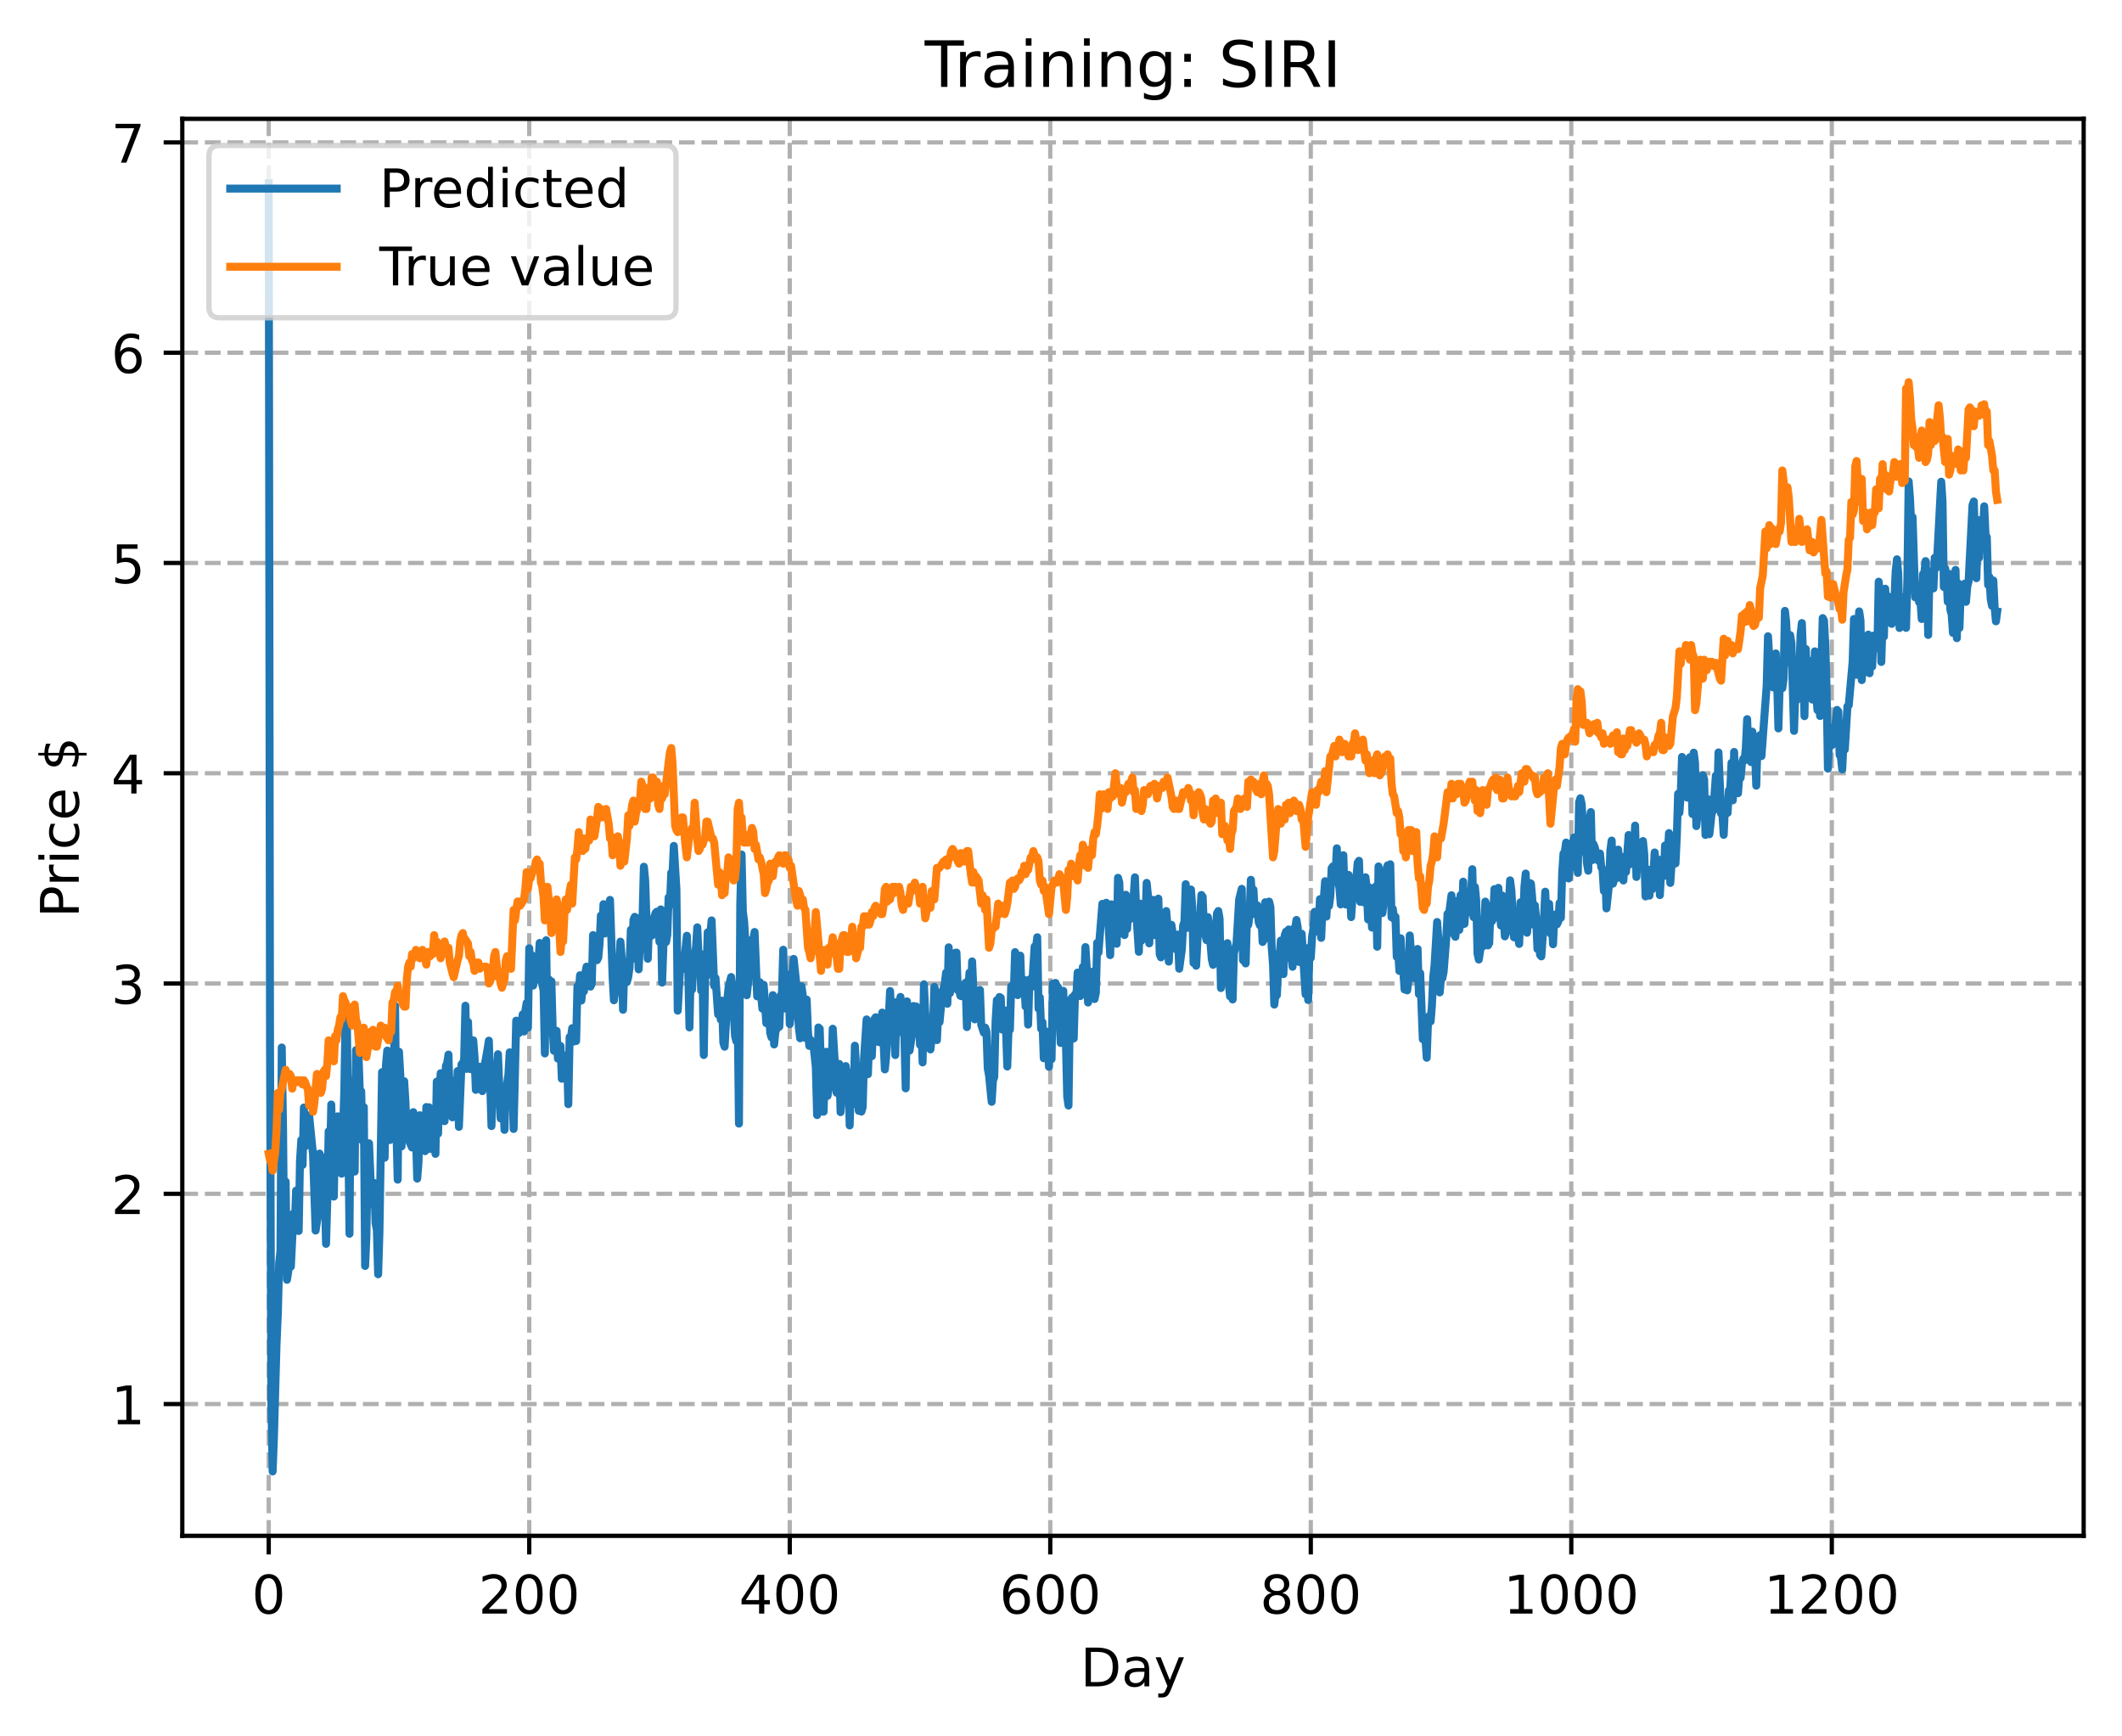 <?xml version="1.0" encoding="utf-8" standalone="no"?>
<!DOCTYPE svg PUBLIC "-//W3C//DTD SVG 1.1//EN"
  "http://www.w3.org/Graphics/SVG/1.1/DTD/svg11.dtd">
<!-- Created with matplotlib (https://matplotlib.org/) -->
<svg height="325.986pt" version="1.1" viewBox="0 0 398.561 325.986" width="398.561pt" xmlns="http://www.w3.org/2000/svg" xmlns:xlink="http://www.w3.org/1999/xlink">
 <defs>
  <style type="text/css">
*{stroke-linecap:butt;stroke-linejoin:round;}
  </style>
 </defs>
 <g id="figure_1">
  <g id="patch_1">
   <path d="M 0 325.986 
L 398.561 325.986 
L 398.561 0 
L 0 0 
z
" style="fill:#ffffff;"/>
  </g>
  <g id="axes_1">
   <g id="patch_2">
    <path d="M 34.241 288.43 
L 391.361 288.43 
L 391.361 22.318 
L 34.241 22.318 
z
" style="fill:#ffffff;"/>
   </g>
   <g id="matplotlib.axis_1">
    <g id="xtick_1">
     <g id="line2d_1">
      <path clip-path="url(#p8d3d08f2dc)" d="M 50.473 288.43 
L 50.473 22.318 
" style="fill:none;stroke:#b0b0b0;stroke-dasharray:2.96,1.28;stroke-dashoffset:0;stroke-width:0.8;"/>
     </g>
     <g id="line2d_2">
      <defs>
       <path d="M 0 0 
L 0 3.5 
" id="m6eac731182" style="stroke:#000000;stroke-width:0.8;"/>
      </defs>
      <g>
       <use style="stroke:#000000;stroke-width:0.8;" x="50.473" xlink:href="#m6eac731182" y="288.43"/>
      </g>
     </g>
     <g id="text_1">
      <!-- 0 -->
      <defs>
       <path d="M 31.781 66.406 
Q 24.172 66.406 20.328 58.906 
Q 16.5 51.422 16.5 36.375 
Q 16.5 21.391 20.328 13.891 
Q 24.172 6.391 31.781 6.391 
Q 39.453 6.391 43.281 13.891 
Q 47.125 21.391 47.125 36.375 
Q 47.125 51.422 43.281 58.906 
Q 39.453 66.406 31.781 66.406 
z
M 31.781 74.219 
Q 44.047 74.219 50.516 64.516 
Q 56.984 54.828 56.984 36.375 
Q 56.984 17.969 50.516 8.266 
Q 44.047 -1.422 31.781 -1.422 
Q 19.531 -1.422 13.062 8.266 
Q 6.594 17.969 6.594 36.375 
Q 6.594 54.828 13.062 64.516 
Q 19.531 74.219 31.781 74.219 
z
" id="DejaVuSans-48"/>
      </defs>
      <g transform="translate(47.292 303.029)scale(0.1 -0.1)">
       <use xlink:href="#DejaVuSans-48"/>
      </g>
     </g>
    </g>
    <g id="xtick_2">
     <g id="line2d_3">
      <path clip-path="url(#p8d3d08f2dc)" d="M 99.404 288.43 
L 99.404 22.318 
" style="fill:none;stroke:#b0b0b0;stroke-dasharray:2.96,1.28;stroke-dashoffset:0;stroke-width:0.8;"/>
     </g>
     <g id="line2d_4">
      <g>
       <use style="stroke:#000000;stroke-width:0.8;" x="99.404" xlink:href="#m6eac731182" y="288.43"/>
      </g>
     </g>
     <g id="text_2">
      <!-- 200 -->
      <defs>
       <path d="M 19.188 8.297 
L 53.609 8.297 
L 53.609 0 
L 7.328 0 
L 7.328 8.297 
Q 12.938 14.109 22.625 23.891 
Q 32.328 33.688 34.812 36.531 
Q 39.547 41.844 41.422 45.531 
Q 43.312 49.219 43.312 52.781 
Q 43.312 58.594 39.234 62.25 
Q 35.156 65.922 28.609 65.922 
Q 23.969 65.922 18.812 64.312 
Q 13.672 62.703 7.812 59.422 
L 7.812 69.391 
Q 13.766 71.781 18.938 73 
Q 24.125 74.219 28.422 74.219 
Q 39.75 74.219 46.484 68.547 
Q 53.219 62.891 53.219 53.422 
Q 53.219 48.922 51.531 44.891 
Q 49.859 40.875 45.406 35.406 
Q 44.188 33.984 37.641 27.219 
Q 31.109 20.453 19.188 8.297 
z
" id="DejaVuSans-50"/>
      </defs>
      <g transform="translate(89.86 303.029)scale(0.1 -0.1)">
       <use xlink:href="#DejaVuSans-50"/>
       <use x="63.623" xlink:href="#DejaVuSans-48"/>
       <use x="127.246" xlink:href="#DejaVuSans-48"/>
      </g>
     </g>
    </g>
    <g id="xtick_3">
     <g id="line2d_5">
      <path clip-path="url(#p8d3d08f2dc)" d="M 148.335 288.43 
L 148.335 22.318 
" style="fill:none;stroke:#b0b0b0;stroke-dasharray:2.96,1.28;stroke-dashoffset:0;stroke-width:0.8;"/>
     </g>
     <g id="line2d_6">
      <g>
       <use style="stroke:#000000;stroke-width:0.8;" x="148.335" xlink:href="#m6eac731182" y="288.43"/>
      </g>
     </g>
     <g id="text_3">
      <!-- 400 -->
      <defs>
       <path d="M 37.797 64.312 
L 12.891 25.391 
L 37.797 25.391 
z
M 35.203 72.906 
L 47.609 72.906 
L 47.609 25.391 
L 58.016 25.391 
L 58.016 17.188 
L 47.609 17.188 
L 47.609 0 
L 37.797 0 
L 37.797 17.188 
L 4.891 17.188 
L 4.891 26.703 
z
" id="DejaVuSans-52"/>
      </defs>
      <g transform="translate(138.791 303.029)scale(0.1 -0.1)">
       <use xlink:href="#DejaVuSans-52"/>
       <use x="63.623" xlink:href="#DejaVuSans-48"/>
       <use x="127.246" xlink:href="#DejaVuSans-48"/>
      </g>
     </g>
    </g>
    <g id="xtick_4">
     <g id="line2d_7">
      <path clip-path="url(#p8d3d08f2dc)" d="M 197.265 288.43 
L 197.265 22.318 
" style="fill:none;stroke:#b0b0b0;stroke-dasharray:2.96,1.28;stroke-dashoffset:0;stroke-width:0.8;"/>
     </g>
     <g id="line2d_8">
      <g>
       <use style="stroke:#000000;stroke-width:0.8;" x="197.265" xlink:href="#m6eac731182" y="288.43"/>
      </g>
     </g>
     <g id="text_4">
      <!-- 600 -->
      <defs>
       <path d="M 33.016 40.375 
Q 26.375 40.375 22.484 35.828 
Q 18.609 31.297 18.609 23.391 
Q 18.609 15.531 22.484 10.953 
Q 26.375 6.391 33.016 6.391 
Q 39.656 6.391 43.531 10.953 
Q 47.406 15.531 47.406 23.391 
Q 47.406 31.297 43.531 35.828 
Q 39.656 40.375 33.016 40.375 
z
M 52.594 71.297 
L 52.594 62.312 
Q 48.875 64.062 45.094 64.984 
Q 41.312 65.922 37.594 65.922 
Q 27.828 65.922 22.672 59.328 
Q 17.531 52.734 16.797 39.406 
Q 19.672 43.656 24.016 45.922 
Q 28.375 48.188 33.594 48.188 
Q 44.578 48.188 50.953 41.516 
Q 57.328 34.859 57.328 23.391 
Q 57.328 12.156 50.688 5.359 
Q 44.047 -1.422 33.016 -1.422 
Q 20.359 -1.422 13.672 8.266 
Q 6.984 17.969 6.984 36.375 
Q 6.984 53.656 15.188 63.938 
Q 23.391 74.219 37.203 74.219 
Q 40.922 74.219 44.703 73.484 
Q 48.484 72.75 52.594 71.297 
z
" id="DejaVuSans-54"/>
      </defs>
      <g transform="translate(187.721 303.029)scale(0.1 -0.1)">
       <use xlink:href="#DejaVuSans-54"/>
       <use x="63.623" xlink:href="#DejaVuSans-48"/>
       <use x="127.246" xlink:href="#DejaVuSans-48"/>
      </g>
     </g>
    </g>
    <g id="xtick_5">
     <g id="line2d_9">
      <path clip-path="url(#p8d3d08f2dc)" d="M 246.196 288.43 
L 246.196 22.318 
" style="fill:none;stroke:#b0b0b0;stroke-dasharray:2.96,1.28;stroke-dashoffset:0;stroke-width:0.8;"/>
     </g>
     <g id="line2d_10">
      <g>
       <use style="stroke:#000000;stroke-width:0.8;" x="246.196" xlink:href="#m6eac731182" y="288.43"/>
      </g>
     </g>
     <g id="text_5">
      <!-- 800 -->
      <defs>
       <path d="M 31.781 34.625 
Q 24.75 34.625 20.719 30.859 
Q 16.703 27.094 16.703 20.516 
Q 16.703 13.922 20.719 10.156 
Q 24.75 6.391 31.781 6.391 
Q 38.812 6.391 42.859 10.172 
Q 46.922 13.969 46.922 20.516 
Q 46.922 27.094 42.891 30.859 
Q 38.875 34.625 31.781 34.625 
z
M 21.922 38.812 
Q 15.578 40.375 12.031 44.719 
Q 8.5 49.078 8.5 55.328 
Q 8.5 64.062 14.719 69.141 
Q 20.953 74.219 31.781 74.219 
Q 42.672 74.219 48.875 69.141 
Q 55.078 64.062 55.078 55.328 
Q 55.078 49.078 51.531 44.719 
Q 48 40.375 41.703 38.812 
Q 48.828 37.156 52.797 32.312 
Q 56.781 27.484 56.781 20.516 
Q 56.781 9.906 50.312 4.234 
Q 43.844 -1.422 31.781 -1.422 
Q 19.734 -1.422 13.25 4.234 
Q 6.781 9.906 6.781 20.516 
Q 6.781 27.484 10.781 32.312 
Q 14.797 37.156 21.922 38.812 
z
M 18.312 54.391 
Q 18.312 48.734 21.844 45.562 
Q 25.391 42.391 31.781 42.391 
Q 38.141 42.391 41.719 45.562 
Q 45.312 48.734 45.312 54.391 
Q 45.312 60.062 41.719 63.234 
Q 38.141 66.406 31.781 66.406 
Q 25.391 66.406 21.844 63.234 
Q 18.312 60.062 18.312 54.391 
z
" id="DejaVuSans-56"/>
      </defs>
      <g transform="translate(236.652 303.029)scale(0.1 -0.1)">
       <use xlink:href="#DejaVuSans-56"/>
       <use x="63.623" xlink:href="#DejaVuSans-48"/>
       <use x="127.246" xlink:href="#DejaVuSans-48"/>
      </g>
     </g>
    </g>
    <g id="xtick_6">
     <g id="line2d_11">
      <path clip-path="url(#p8d3d08f2dc)" d="M 295.126 288.43 
L 295.126 22.318 
" style="fill:none;stroke:#b0b0b0;stroke-dasharray:2.96,1.28;stroke-dashoffset:0;stroke-width:0.8;"/>
     </g>
     <g id="line2d_12">
      <g>
       <use style="stroke:#000000;stroke-width:0.8;" x="295.126" xlink:href="#m6eac731182" y="288.43"/>
      </g>
     </g>
     <g id="text_6">
      <!-- 1000 -->
      <defs>
       <path d="M 12.406 8.297 
L 28.516 8.297 
L 28.516 63.922 
L 10.984 60.406 
L 10.984 69.391 
L 28.422 72.906 
L 38.281 72.906 
L 38.281 8.297 
L 54.391 8.297 
L 54.391 0 
L 12.406 0 
z
" id="DejaVuSans-49"/>
      </defs>
      <g transform="translate(282.401 303.029)scale(0.1 -0.1)">
       <use xlink:href="#DejaVuSans-49"/>
       <use x="63.623" xlink:href="#DejaVuSans-48"/>
       <use x="127.246" xlink:href="#DejaVuSans-48"/>
       <use x="190.869" xlink:href="#DejaVuSans-48"/>
      </g>
     </g>
    </g>
    <g id="xtick_7">
     <g id="line2d_13">
      <path clip-path="url(#p8d3d08f2dc)" d="M 344.057 288.43 
L 344.057 22.318 
" style="fill:none;stroke:#b0b0b0;stroke-dasharray:2.96,1.28;stroke-dashoffset:0;stroke-width:0.8;"/>
     </g>
     <g id="line2d_14">
      <g>
       <use style="stroke:#000000;stroke-width:0.8;" x="344.057" xlink:href="#m6eac731182" y="288.43"/>
      </g>
     </g>
     <g id="text_7">
      <!-- 1200 -->
      <g transform="translate(331.332 303.029)scale(0.1 -0.1)">
       <use xlink:href="#DejaVuSans-49"/>
       <use x="63.623" xlink:href="#DejaVuSans-50"/>
       <use x="127.246" xlink:href="#DejaVuSans-48"/>
       <use x="190.869" xlink:href="#DejaVuSans-48"/>
      </g>
     </g>
    </g>
    <g id="text_8">
     <!-- Day -->
     <defs>
      <path d="M 19.672 64.797 
L 19.672 8.109 
L 31.594 8.109 
Q 46.688 8.109 53.688 14.938 
Q 60.688 21.781 60.688 36.531 
Q 60.688 51.172 53.688 57.984 
Q 46.688 64.797 31.594 64.797 
z
M 9.812 72.906 
L 30.078 72.906 
Q 51.266 72.906 61.172 64.094 
Q 71.094 55.281 71.094 36.531 
Q 71.094 17.672 61.125 8.828 
Q 51.172 0 30.078 0 
L 9.812 0 
z
" id="DejaVuSans-68"/>
      <path d="M 34.281 27.484 
Q 23.391 27.484 19.188 25 
Q 14.984 22.516 14.984 16.5 
Q 14.984 11.719 18.141 8.906 
Q 21.297 6.109 26.703 6.109 
Q 34.188 6.109 38.703 11.406 
Q 43.219 16.703 43.219 25.484 
L 43.219 27.484 
z
M 52.203 31.203 
L 52.203 0 
L 43.219 0 
L 43.219 8.297 
Q 40.141 3.328 35.547 0.953 
Q 30.953 -1.422 24.312 -1.422 
Q 15.922 -1.422 10.953 3.297 
Q 6 8.016 6 15.922 
Q 6 25.141 12.172 29.828 
Q 18.359 34.516 30.609 34.516 
L 43.219 34.516 
L 43.219 35.406 
Q 43.219 41.609 39.141 45 
Q 35.062 48.391 27.688 48.391 
Q 23 48.391 18.547 47.266 
Q 14.109 46.141 10.016 43.891 
L 10.016 52.203 
Q 14.938 54.109 19.578 55.047 
Q 24.219 56 28.609 56 
Q 40.484 56 46.344 49.844 
Q 52.203 43.703 52.203 31.203 
z
" id="DejaVuSans-97"/>
      <path d="M 32.172 -5.078 
Q 28.375 -14.844 24.75 -17.812 
Q 21.141 -20.797 15.094 -20.797 
L 7.906 -20.797 
L 7.906 -13.281 
L 13.188 -13.281 
Q 16.891 -13.281 18.938 -11.516 
Q 21 -9.766 23.484 -3.219 
L 25.094 0.875 
L 2.984 54.688 
L 12.5 54.688 
L 29.594 11.922 
L 46.688 54.688 
L 56.203 54.688 
z
" id="DejaVuSans-121"/>
     </defs>
     <g transform="translate(202.927 316.707)scale(0.1 -0.1)">
      <use xlink:href="#DejaVuSans-68"/>
      <use x="77.002" xlink:href="#DejaVuSans-97"/>
      <use x="138.281" xlink:href="#DejaVuSans-121"/>
     </g>
    </g>
   </g>
   <g id="matplotlib.axis_2">
    <g id="ytick_1">
     <g id="line2d_15">
      <path clip-path="url(#p8d3d08f2dc)" d="M 34.241 263.685 
L 391.361 263.685 
" style="fill:none;stroke:#b0b0b0;stroke-dasharray:2.96,1.28;stroke-dashoffset:0;stroke-width:0.8;"/>
     </g>
     <g id="line2d_16">
      <defs>
       <path d="M 0 0 
L -3.5 0 
" id="m667a36af9f" style="stroke:#000000;stroke-width:0.8;"/>
      </defs>
      <g>
       <use style="stroke:#000000;stroke-width:0.8;" x="34.241" xlink:href="#m667a36af9f" y="263.685"/>
      </g>
     </g>
     <g id="text_9">
      <!-- 1 -->
      <g transform="translate(20.878 267.484)scale(0.1 -0.1)">
       <use xlink:href="#DejaVuSans-49"/>
      </g>
     </g>
    </g>
    <g id="ytick_2">
     <g id="line2d_17">
      <path clip-path="url(#p8d3d08f2dc)" d="M 34.241 224.195 
L 391.361 224.195 
" style="fill:none;stroke:#b0b0b0;stroke-dasharray:2.96,1.28;stroke-dashoffset:0;stroke-width:0.8;"/>
     </g>
     <g id="line2d_18">
      <g>
       <use style="stroke:#000000;stroke-width:0.8;" x="34.241" xlink:href="#m667a36af9f" y="224.195"/>
      </g>
     </g>
     <g id="text_10">
      <!-- 2 -->
      <g transform="translate(20.878 227.994)scale(0.1 -0.1)">
       <use xlink:href="#DejaVuSans-50"/>
      </g>
     </g>
    </g>
    <g id="ytick_3">
     <g id="line2d_19">
      <path clip-path="url(#p8d3d08f2dc)" d="M 34.241 184.706 
L 391.361 184.706 
" style="fill:none;stroke:#b0b0b0;stroke-dasharray:2.96,1.28;stroke-dashoffset:0;stroke-width:0.8;"/>
     </g>
     <g id="line2d_20">
      <g>
       <use style="stroke:#000000;stroke-width:0.8;" x="34.241" xlink:href="#m667a36af9f" y="184.706"/>
      </g>
     </g>
     <g id="text_11">
      <!-- 3 -->
      <defs>
       <path d="M 40.578 39.312 
Q 47.656 37.797 51.625 33 
Q 55.609 28.219 55.609 21.188 
Q 55.609 10.406 48.188 4.484 
Q 40.766 -1.422 27.094 -1.422 
Q 22.516 -1.422 17.656 -0.516 
Q 12.797 0.391 7.625 2.203 
L 7.625 11.719 
Q 11.719 9.328 16.594 8.109 
Q 21.484 6.891 26.812 6.891 
Q 36.078 6.891 40.938 10.547 
Q 45.797 14.203 45.797 21.188 
Q 45.797 27.641 41.281 31.266 
Q 36.766 34.906 28.719 34.906 
L 20.219 34.906 
L 20.219 43.016 
L 29.109 43.016 
Q 36.375 43.016 40.234 45.922 
Q 44.094 48.828 44.094 54.297 
Q 44.094 59.906 40.109 62.906 
Q 36.141 65.922 28.719 65.922 
Q 24.656 65.922 20.016 65.031 
Q 15.375 64.156 9.812 62.312 
L 9.812 71.094 
Q 15.438 72.656 20.344 73.438 
Q 25.25 74.219 29.594 74.219 
Q 40.828 74.219 47.359 69.109 
Q 53.906 64.016 53.906 55.328 
Q 53.906 49.266 50.438 45.094 
Q 46.969 40.922 40.578 39.312 
z
" id="DejaVuSans-51"/>
      </defs>
      <g transform="translate(20.878 188.505)scale(0.1 -0.1)">
       <use xlink:href="#DejaVuSans-51"/>
      </g>
     </g>
    </g>
    <g id="ytick_4">
     <g id="line2d_21">
      <path clip-path="url(#p8d3d08f2dc)" d="M 34.241 145.216 
L 391.361 145.216 
" style="fill:none;stroke:#b0b0b0;stroke-dasharray:2.96,1.28;stroke-dashoffset:0;stroke-width:0.8;"/>
     </g>
     <g id="line2d_22">
      <g>
       <use style="stroke:#000000;stroke-width:0.8;" x="34.241" xlink:href="#m667a36af9f" y="145.216"/>
      </g>
     </g>
     <g id="text_12">
      <!-- 4 -->
      <g transform="translate(20.878 149.015)scale(0.1 -0.1)">
       <use xlink:href="#DejaVuSans-52"/>
      </g>
     </g>
    </g>
    <g id="ytick_5">
     <g id="line2d_23">
      <path clip-path="url(#p8d3d08f2dc)" d="M 34.241 105.727 
L 391.361 105.727 
" style="fill:none;stroke:#b0b0b0;stroke-dasharray:2.96,1.28;stroke-dashoffset:0;stroke-width:0.8;"/>
     </g>
     <g id="line2d_24">
      <g>
       <use style="stroke:#000000;stroke-width:0.8;" x="34.241" xlink:href="#m667a36af9f" y="105.727"/>
      </g>
     </g>
     <g id="text_13">
      <!-- 5 -->
      <defs>
       <path d="M 10.797 72.906 
L 49.516 72.906 
L 49.516 64.594 
L 19.828 64.594 
L 19.828 46.734 
Q 21.969 47.469 24.109 47.828 
Q 26.266 48.188 28.422 48.188 
Q 40.625 48.188 47.75 41.5 
Q 54.891 34.812 54.891 23.391 
Q 54.891 11.625 47.562 5.094 
Q 40.234 -1.422 26.906 -1.422 
Q 22.312 -1.422 17.547 -0.641 
Q 12.797 0.141 7.719 1.703 
L 7.719 11.625 
Q 12.109 9.234 16.797 8.062 
Q 21.484 6.891 26.703 6.891 
Q 35.156 6.891 40.078 11.328 
Q 45.016 15.766 45.016 23.391 
Q 45.016 31 40.078 35.438 
Q 35.156 39.891 26.703 39.891 
Q 22.75 39.891 18.812 39.016 
Q 14.891 38.141 10.797 36.281 
z
" id="DejaVuSans-53"/>
      </defs>
      <g transform="translate(20.878 109.526)scale(0.1 -0.1)">
       <use xlink:href="#DejaVuSans-53"/>
      </g>
     </g>
    </g>
    <g id="ytick_6">
     <g id="line2d_25">
      <path clip-path="url(#p8d3d08f2dc)" d="M 34.241 66.237 
L 391.361 66.237 
" style="fill:none;stroke:#b0b0b0;stroke-dasharray:2.96,1.28;stroke-dashoffset:0;stroke-width:0.8;"/>
     </g>
     <g id="line2d_26">
      <g>
       <use style="stroke:#000000;stroke-width:0.8;" x="34.241" xlink:href="#m667a36af9f" y="66.237"/>
      </g>
     </g>
     <g id="text_14">
      <!-- 6 -->
      <g transform="translate(20.878 70.036)scale(0.1 -0.1)">
       <use xlink:href="#DejaVuSans-54"/>
      </g>
     </g>
    </g>
    <g id="ytick_7">
     <g id="line2d_27">
      <path clip-path="url(#p8d3d08f2dc)" d="M 34.241 26.748 
L 391.361 26.748 
" style="fill:none;stroke:#b0b0b0;stroke-dasharray:2.96,1.28;stroke-dashoffset:0;stroke-width:0.8;"/>
     </g>
     <g id="line2d_28">
      <g>
       <use style="stroke:#000000;stroke-width:0.8;" x="34.241" xlink:href="#m667a36af9f" y="26.748"/>
      </g>
     </g>
     <g id="text_15">
      <!-- 7 -->
      <defs>
       <path d="M 8.203 72.906 
L 55.078 72.906 
L 55.078 68.703 
L 28.609 0 
L 18.312 0 
L 43.219 64.594 
L 8.203 64.594 
z
" id="DejaVuSans-55"/>
      </defs>
      <g transform="translate(20.878 30.547)scale(0.1 -0.1)">
       <use xlink:href="#DejaVuSans-55"/>
      </g>
     </g>
    </g>
    <g id="text_16">
     <!-- Price $ -->
     <defs>
      <path d="M 19.672 64.797 
L 19.672 37.406 
L 32.078 37.406 
Q 38.969 37.406 42.719 40.969 
Q 46.484 44.531 46.484 51.125 
Q 46.484 57.672 42.719 61.234 
Q 38.969 64.797 32.078 64.797 
z
M 9.812 72.906 
L 32.078 72.906 
Q 44.344 72.906 50.609 67.359 
Q 56.891 61.812 56.891 51.125 
Q 56.891 40.328 50.609 34.812 
Q 44.344 29.297 32.078 29.297 
L 19.672 29.297 
L 19.672 0 
L 9.812 0 
z
" id="DejaVuSans-80"/>
      <path d="M 41.109 46.297 
Q 39.594 47.172 37.812 47.578 
Q 36.031 48 33.891 48 
Q 26.266 48 22.188 43.047 
Q 18.109 38.094 18.109 28.812 
L 18.109 0 
L 9.078 0 
L 9.078 54.688 
L 18.109 54.688 
L 18.109 46.188 
Q 20.953 51.172 25.484 53.578 
Q 30.031 56 36.531 56 
Q 37.453 56 38.578 55.875 
Q 39.703 55.766 41.062 55.516 
z
" id="DejaVuSans-114"/>
      <path d="M 9.422 54.688 
L 18.406 54.688 
L 18.406 0 
L 9.422 0 
z
M 9.422 75.984 
L 18.406 75.984 
L 18.406 64.594 
L 9.422 64.594 
z
" id="DejaVuSans-105"/>
      <path d="M 48.781 52.594 
L 48.781 44.188 
Q 44.969 46.297 41.141 47.344 
Q 37.312 48.391 33.406 48.391 
Q 24.656 48.391 19.812 42.844 
Q 14.984 37.312 14.984 27.297 
Q 14.984 17.281 19.812 11.734 
Q 24.656 6.203 33.406 6.203 
Q 37.312 6.203 41.141 7.25 
Q 44.969 8.297 48.781 10.406 
L 48.781 2.094 
Q 45.016 0.344 40.984 -0.531 
Q 36.969 -1.422 32.422 -1.422 
Q 20.062 -1.422 12.781 6.344 
Q 5.516 14.109 5.516 27.297 
Q 5.516 40.672 12.859 48.328 
Q 20.219 56 33.016 56 
Q 37.156 56 41.109 55.141 
Q 45.062 54.297 48.781 52.594 
z
" id="DejaVuSans-99"/>
      <path d="M 56.203 29.594 
L 56.203 25.203 
L 14.891 25.203 
Q 15.484 15.922 20.484 11.062 
Q 25.484 6.203 34.422 6.203 
Q 39.594 6.203 44.453 7.469 
Q 49.312 8.734 54.109 11.281 
L 54.109 2.781 
Q 49.266 0.734 44.188 -0.344 
Q 39.109 -1.422 33.891 -1.422 
Q 20.797 -1.422 13.156 6.188 
Q 5.516 13.812 5.516 26.812 
Q 5.516 40.234 12.766 48.109 
Q 20.016 56 32.328 56 
Q 43.359 56 49.781 48.891 
Q 56.203 41.797 56.203 29.594 
z
M 47.219 32.234 
Q 47.125 39.594 43.094 43.984 
Q 39.062 48.391 32.422 48.391 
Q 24.906 48.391 20.391 44.141 
Q 15.875 39.891 15.188 32.172 
z
" id="DejaVuSans-101"/>
      <path id="DejaVuSans-32"/>
      <path d="M 33.797 -14.703 
L 28.906 -14.703 
L 28.859 0 
Q 23.734 0.094 18.609 1.188 
Q 13.484 2.297 8.297 4.5 
L 8.297 13.281 
Q 13.281 10.156 18.375 8.562 
Q 23.484 6.984 28.906 6.938 
L 28.906 29.203 
Q 18.109 30.953 13.203 35.156 
Q 8.297 39.359 8.297 46.688 
Q 8.297 54.641 13.625 59.219 
Q 18.953 63.812 28.906 64.5 
L 28.906 75.984 
L 33.797 75.984 
L 33.797 64.656 
Q 38.328 64.453 42.578 63.688 
Q 46.828 62.938 50.875 61.625 
L 50.875 53.078 
Q 46.828 55.125 42.547 56.25 
Q 38.281 57.375 33.797 57.562 
L 33.797 36.719 
Q 44.875 35.016 50.094 30.609 
Q 55.328 26.219 55.328 18.609 
Q 55.328 10.359 49.781 5.594 
Q 44.234 0.828 33.797 0.094 
z
M 28.906 37.594 
L 28.906 57.625 
Q 23.25 56.984 20.266 54.391 
Q 17.281 51.812 17.281 47.516 
Q 17.281 43.312 20.031 40.969 
Q 22.797 38.625 28.906 37.594 
z
M 33.797 28.219 
L 33.797 7.078 
Q 39.984 7.906 43.141 10.594 
Q 46.297 13.281 46.297 17.672 
Q 46.297 21.969 43.281 24.5 
Q 40.281 27.047 33.797 28.219 
z
" id="DejaVuSans-36"/>
     </defs>
     <g transform="translate(14.798 172.342)rotate(-90)scale(0.1 -0.1)">
      <use xlink:href="#DejaVuSans-80"/>
      <use x="58.553" xlink:href="#DejaVuSans-114"/>
      <use x="99.666" xlink:href="#DejaVuSans-105"/>
      <use x="127.449" xlink:href="#DejaVuSans-99"/>
      <use x="182.43" xlink:href="#DejaVuSans-101"/>
      <use x="243.953" xlink:href="#DejaVuSans-32"/>
      <use x="275.74" xlink:href="#DejaVuSans-36"/>
     </g>
    </g>
   </g>
   <g id="line2d_29">
    <path clip-path="url(#p8d3d08f2dc)" d="M 50.473 34.414 
L 50.718 196.84 
L 50.963 263.044 
L 51.207 276.334 
L 51.452 269.903 
L 51.941 252.32 
L 52.186 246.735 
L 52.431 237.195 
L 52.675 234.982 
L 52.92 196.72 
L 53.165 211.953 
L 53.409 238.164 
L 53.654 221.912 
L 53.898 240.349 
L 54.143 238.812 
L 54.388 234.8 
L 54.632 237.879 
L 55.122 227.897 
L 55.366 230.739 
L 55.611 223.597 
L 56.1 231.182 
L 56.345 218.023 
L 56.59 214.097 
L 56.834 218.779 
L 57.079 207.994 
L 57.324 215.279 
L 57.813 211.423 
L 58.058 209.469 
L 58.792 216.797 
L 59.281 231.101 
L 59.77 227.813 
L 60.015 216.639 
L 60.259 217.196 
L 60.749 228.222 
L 60.993 223.216 
L 61.238 233.596 
L 61.483 225.184 
L 61.727 212.473 
L 61.972 219.37 
L 62.217 207.429 
L 62.706 224.719 
L 62.951 210.961 
L 63.195 210.93 
L 63.44 209.644 
L 63.685 218.577 
L 63.929 210.606 
L 64.174 220.422 
L 64.663 205.054 
L 64.908 190.748 
L 65.153 192.111 
L 65.642 231.705 
L 65.886 202.994 
L 66.131 207.499 
L 66.376 218.446 
L 66.62 220.022 
L 66.865 197.198 
L 67.11 202.297 
L 67.354 198.536 
L 67.599 205.579 
L 67.844 204.949 
L 68.088 214.216 
L 68.333 207.91 
L 68.578 237.748 
L 68.822 232.16 
L 69.067 215.53 
L 69.312 214.715 
L 69.801 226.223 
L 70.29 222.161 
L 70.535 229.68 
L 70.78 230.989 
L 71.024 239.31 
L 71.269 231.349 
L 71.758 201.356 
L 72.003 213.2 
L 72.247 217.426 
L 72.492 200.049 
L 72.737 197.297 
L 72.981 202.622 
L 73.226 214.106 
L 73.471 201.48 
L 73.715 212.279 
L 74.205 188.884 
L 74.449 211.827 
L 74.694 221.54 
L 74.939 197.52 
L 75.183 201.81 
L 75.428 215.291 
L 75.673 203.694 
L 75.917 203.059 
L 76.162 207.085 
L 76.407 213.317 
L 76.651 211.747 
L 76.896 214.387 
L 77.385 215.501 
L 77.63 208.861 
L 77.874 214.77 
L 78.119 213.065 
L 78.364 221.344 
L 78.608 218.217 
L 78.853 209.441 
L 79.098 214.224 
L 79.342 215.895 
L 79.587 213.754 
L 79.832 216.192 
L 80.076 207.901 
L 80.321 211.834 
L 80.566 207.943 
L 80.81 215.769 
L 81.055 212.115 
L 81.3 210.329 
L 81.544 212.5 
L 81.789 216.698 
L 82.034 203.129 
L 82.278 212.9 
L 82.523 205.316 
L 82.768 201.548 
L 83.502 210.558 
L 83.746 200.175 
L 83.991 199.637 
L 84.235 198.05 
L 84.48 207.023 
L 84.725 202.913 
L 84.969 209.838 
L 85.214 202.941 
L 85.459 204.643 
L 85.703 209.632 
L 85.948 201.141 
L 86.193 211.629 
L 86.682 199.885 
L 86.927 199.729 
L 87.171 198.978 
L 87.416 188.871 
L 87.661 200.742 
L 87.905 191.912 
L 88.15 199.212 
L 88.395 200.787 
L 88.884 195.369 
L 89.129 198.486 
L 89.373 204.679 
L 89.618 201.365 
L 89.862 202.649 
L 90.107 200.321 
L 90.596 204.915 
L 90.841 203.552 
L 91.086 199.789 
L 91.575 197.02 
L 91.82 195.437 
L 92.309 211.481 
L 92.554 204.102 
L 92.798 205.768 
L 93.043 205.922 
L 93.532 197.982 
L 94.022 210.035 
L 94.266 207.109 
L 94.511 206.243 
L 94.756 212.197 
L 95 203.998 
L 95.245 203.6 
L 95.49 201.767 
L 95.734 197.628 
L 95.979 201.862 
L 96.223 201.675 
L 96.468 212.023 
L 96.957 191.679 
L 97.202 193.277 
L 97.447 194.02 
L 97.691 192.275 
L 97.936 191.979 
L 98.181 190.487 
L 98.425 193.719 
L 98.67 189.884 
L 98.915 188.354 
L 99.159 193.004 
L 99.404 178.084 
L 99.649 182.461 
L 99.893 179.394 
L 100.138 185.095 
L 100.627 182.449 
L 100.872 182.159 
L 101.117 180.761 
L 101.361 177.085 
L 101.606 183.929 
L 102.095 185.916 
L 102.34 197.843 
L 102.584 176.579 
L 102.829 193.574 
L 103.074 183.919 
L 103.318 190.166 
L 103.563 184.3 
L 103.808 193.194 
L 104.052 197.348 
L 104.297 194.582 
L 104.542 193.596 
L 104.786 198.81 
L 105.276 196.428 
L 105.52 202.588 
L 105.765 202.401 
L 106.01 198.22 
L 106.254 201.585 
L 106.499 198.524 
L 106.744 207.366 
L 106.988 194.773 
L 107.233 194.832 
L 107.478 193.093 
L 107.722 195.615 
L 107.967 193.566 
L 108.211 195.508 
L 108.456 185.229 
L 108.701 186.362 
L 108.945 183.146 
L 109.19 187.902 
L 109.435 185.561 
L 109.679 186.183 
L 109.924 182.844 
L 110.169 181.537 
L 110.413 183.668 
L 110.658 182.126 
L 110.903 185.287 
L 111.147 184.763 
L 111.392 175.612 
L 111.637 176.828 
L 111.881 176.915 
L 112.126 180.326 
L 112.371 179.861 
L 112.615 177.227 
L 112.86 171.948 
L 113.105 175.085 
L 113.349 169.807 
L 113.594 175.311 
L 114.083 173.808 
L 114.328 170.21 
L 114.572 168.999 
L 115.062 183.515 
L 115.306 187.857 
L 115.551 185.881 
L 115.796 180.299 
L 116.04 184.109 
L 116.285 182.653 
L 116.53 176.841 
L 116.774 179.883 
L 117.019 189.635 
L 117.264 181.314 
L 117.508 180.699 
L 117.753 184.434 
L 117.998 183.472 
L 118.242 181.709 
L 118.487 174.616 
L 118.732 180.104 
L 118.976 172.732 
L 119.221 172.18 
L 119.71 175.081 
L 119.955 182.042 
L 120.444 172.2 
L 120.689 172.017 
L 120.933 162.772 
L 121.178 165.264 
L 121.667 180.058 
L 121.912 173.36 
L 122.157 175.422 
L 122.401 175.72 
L 122.891 172.181 
L 123.135 171.458 
L 123.38 171.213 
L 123.869 176.899 
L 124.114 170.789 
L 124.359 184.532 
L 124.603 177.659 
L 124.848 174.919 
L 125.093 176.925 
L 125.337 175.571 
L 125.582 168.535 
L 125.826 170.016 
L 126.071 163.905 
L 126.316 164.011 
L 126.56 158.863 
L 127.05 167.039 
L 127.294 189.805 
L 127.784 180.789 
L 128.028 181.897 
L 128.273 181.982 
L 128.518 180.621 
L 129.007 175.736 
L 129.252 181.42 
L 129.496 192.96 
L 129.741 182.163 
L 129.986 185.867 
L 130.23 180.85 
L 130.72 178.027 
L 130.964 174.154 
L 131.209 179.657 
L 131.453 179.026 
L 131.698 186.04 
L 131.943 182.229 
L 132.187 198.13 
L 132.432 183.193 
L 132.677 183.303 
L 132.921 175.097 
L 133.166 175.053 
L 133.411 175.394 
L 133.655 172.847 
L 134.145 185.153 
L 134.389 183.67 
L 134.879 190.513 
L 135.123 187.932 
L 135.368 191.463 
L 135.613 187.927 
L 135.857 195.806 
L 136.102 196.577 
L 136.591 187.998 
L 136.836 185.475 
L 137.325 183.485 
L 137.57 185.506 
L 138.059 194.576 
L 138.304 195.54 
L 138.548 189.604 
L 138.793 211.017 
L 139.038 169.844 
L 139.282 160.476 
L 139.527 171.212 
L 139.772 173.128 
L 140.016 177.038 
L 140.261 186.904 
L 140.75 182.371 
L 140.995 176.58 
L 141.24 178.142 
L 141.729 175.03 
L 142.218 187.12 
L 142.463 185.2 
L 142.708 184.458 
L 143.197 189.434 
L 143.441 184.947 
L 143.931 192.149 
L 144.42 188.945 
L 144.665 194.02 
L 144.909 194.835 
L 145.154 186.885 
L 145.399 196.154 
L 145.643 193.78 
L 145.888 193.18 
L 146.133 191.425 
L 146.377 192.823 
L 146.622 186.966 
L 146.867 186.564 
L 147.111 178.359 
L 147.356 187.895 
L 147.601 189.422 
L 147.845 183.217 
L 148.09 183.06 
L 148.335 192.327 
L 148.579 189.931 
L 148.824 183.002 
L 149.069 180.081 
L 149.558 184.703 
L 150.047 193.027 
L 150.292 194.991 
L 150.536 185.205 
L 150.781 186.933 
L 151.026 194.487 
L 151.27 194.921 
L 151.515 187.724 
L 151.76 193.842 
L 152.004 196.423 
L 152.249 195.277 
L 152.494 196.252 
L 152.738 195.797 
L 153.228 200.399 
L 153.472 209.414 
L 153.717 192.959 
L 153.962 193.191 
L 154.451 208.757 
L 154.696 208.775 
L 154.94 199.591 
L 155.185 197.525 
L 155.429 205.806 
L 155.674 204.313 
L 155.919 201.432 
L 156.163 201.802 
L 156.408 193.2 
L 157.142 205.223 
L 157.387 201.31 
L 157.631 199.804 
L 157.876 208.863 
L 158.121 205.626 
L 158.365 205.494 
L 158.61 206.413 
L 158.855 200.214 
L 159.099 202.638 
L 159.344 201.348 
L 159.589 211.361 
L 159.833 203.593 
L 160.323 207.338 
L 160.567 196.378 
L 160.812 200.721 
L 161.057 202.832 
L 161.301 208.62 
L 161.546 207.219 
L 161.79 208.758 
L 162.035 207.925 
L 162.28 198.829 
L 162.769 191.447 
L 163.014 201.74 
L 163.258 194.857 
L 163.503 193.747 
L 163.748 198.359 
L 163.992 192.741 
L 164.237 191.379 
L 164.482 191.039 
L 164.726 195.583 
L 164.971 195.674 
L 165.216 193.731 
L 165.46 195.814 
L 165.705 190.166 
L 166.194 200.838 
L 166.439 198.433 
L 166.684 193.002 
L 166.928 191.268 
L 167.173 186.111 
L 167.662 194.801 
L 167.907 193.394 
L 168.151 198.14 
L 168.396 188.18 
L 168.641 190.935 
L 168.885 189.615 
L 169.13 187.22 
L 169.375 192.256 
L 169.619 193.952 
L 169.864 194.645 
L 170.109 204.392 
L 170.353 188.057 
L 170.843 197.307 
L 171.332 194.021 
L 171.577 188.93 
L 171.821 192.185 
L 172.066 189.001 
L 172.311 190.638 
L 172.555 189.596 
L 172.8 196.225 
L 173.045 192.037 
L 173.289 199.522 
L 173.534 184.857 
L 173.778 190.144 
L 174.268 195.823 
L 174.512 195.296 
L 174.757 197.087 
L 175.246 192.825 
L 175.491 185.333 
L 175.736 186.21 
L 175.98 195.334 
L 176.225 189.737 
L 176.47 191.961 
L 176.959 186.658 
L 177.448 184.723 
L 177.693 182.669 
L 177.938 188.51 
L 178.182 177.907 
L 178.427 186.51 
L 178.672 185.081 
L 178.916 182.968 
L 179.161 183.831 
L 179.405 178.94 
L 179.65 178.899 
L 179.895 185.945 
L 180.139 185.934 
L 180.384 187.019 
L 180.629 187.09 
L 180.873 185.002 
L 181.118 185.051 
L 181.363 184.54 
L 181.607 192.889 
L 181.852 185.652 
L 182.097 182.655 
L 182.341 190.537 
L 182.586 180.553 
L 183.075 191.442 
L 183.32 188.355 
L 183.565 187.5 
L 183.809 187.511 
L 184.054 185.905 
L 184.299 192.444 
L 184.788 193.94 
L 185.033 192.984 
L 185.277 193.668 
L 185.522 200.657 
L 185.766 201.981 
L 186.256 206.921 
L 186.5 202.937 
L 186.745 202.249 
L 186.99 191.88 
L 187.234 187.828 
L 187.479 189.276 
L 187.724 187.231 
L 187.968 187.391 
L 188.213 193.346 
L 188.458 192.633 
L 188.702 189.745 
L 188.947 193.227 
L 189.192 200.297 
L 189.436 192.884 
L 189.681 193.395 
L 189.926 185.233 
L 190.17 185.224 
L 190.415 186.411 
L 190.66 178.809 
L 190.904 186.187 
L 191.149 186.885 
L 191.638 179.47 
L 191.883 186.54 
L 192.127 186.195 
L 192.372 184.004 
L 192.617 189.021 
L 192.861 185.446 
L 193.106 192.424 
L 193.351 183.951 
L 193.84 185.313 
L 194.329 177.745 
L 194.574 178.121 
L 194.819 176.013 
L 195.063 189.418 
L 195.308 187.326 
L 195.553 193.205 
L 195.797 191.97 
L 196.042 198.748 
L 196.287 193.607 
L 196.531 196.738 
L 196.776 196.472 
L 197.021 200.348 
L 197.265 194.62 
L 197.51 198.907 
L 197.754 184.73 
L 197.999 192.437 
L 198.244 184.596 
L 198.488 185.145 
L 198.733 185.413 
L 199.222 195.872 
L 199.467 188.433 
L 199.712 186.078 
L 199.956 194.712 
L 200.201 195.627 
L 200.446 205.963 
L 200.69 207.623 
L 200.935 190.681 
L 201.18 187.603 
L 201.424 187.26 
L 201.669 195.03 
L 201.914 186.744 
L 202.158 187.114 
L 202.403 182.656 
L 202.648 184.175 
L 202.892 187.066 
L 203.381 181.605 
L 203.626 184.454 
L 203.871 177.859 
L 204.115 181.856 
L 204.36 188.281 
L 204.849 183.013 
L 205.094 184.199 
L 205.339 182.435 
L 205.583 187.621 
L 205.828 186.453 
L 206.073 177.072 
L 206.317 178.894 
L 207.051 169.742 
L 207.296 171.393 
L 207.541 171.363 
L 207.785 169.538 
L 208.03 170.121 
L 208.519 179.375 
L 208.764 169.833 
L 209.009 173.85 
L 209.253 172.407 
L 209.498 172.6 
L 209.742 177.248 
L 209.987 164.85 
L 210.232 165.739 
L 210.476 172.152 
L 210.721 175.28 
L 210.966 173.764 
L 211.21 175.605 
L 211.455 168.032 
L 211.7 174.456 
L 211.944 169.835 
L 212.189 172.647 
L 212.434 171.596 
L 212.678 169.326 
L 212.923 168.411 
L 213.168 164.758 
L 213.412 171.275 
L 213.902 178.755 
L 214.146 169.703 
L 214.391 176.663 
L 214.636 175.395 
L 214.88 172.783 
L 215.125 173.754 
L 215.369 165.806 
L 215.614 168.178 
L 215.859 177.164 
L 216.103 170.858 
L 216.348 174.697 
L 216.593 168.996 
L 216.837 175.617 
L 217.327 170.102 
L 217.571 168.765 
L 217.816 179.217 
L 218.061 179.799 
L 218.305 171.72 
L 218.55 173.403 
L 218.795 173.634 
L 219.039 171.093 
L 219.284 173.85 
L 219.529 180.591 
L 219.773 175.132 
L 220.018 173.674 
L 220.507 176.929 
L 220.997 178.354 
L 221.241 175.514 
L 221.486 181.928 
L 221.975 178.342 
L 222.22 173.816 
L 222.464 173.066 
L 222.709 166.047 
L 222.954 174.258 
L 223.443 173.091 
L 223.688 167.05 
L 223.932 170.313 
L 224.177 180.85 
L 224.422 179.577 
L 224.666 181.37 
L 225.156 171.866 
L 225.4 172.773 
L 225.645 168.077 
L 225.89 168.411 
L 226.134 174.579 
L 226.624 176.56 
L 226.868 172.235 
L 227.113 174.13 
L 227.602 180.151 
L 227.847 181.197 
L 228.581 171.535 
L 228.825 171.089 
L 229.07 172.556 
L 229.315 185.556 
L 229.559 182.339 
L 229.804 181.373 
L 230.049 182.946 
L 230.293 183.241 
L 230.538 177.122 
L 230.783 184.483 
L 231.027 187.11 
L 231.272 183.455 
L 231.517 187.705 
L 231.761 178.993 
L 232.251 177.151 
L 232.74 168.92 
L 233.229 166.924 
L 233.474 180.346 
L 233.718 178.706 
L 233.963 180.937 
L 234.208 172.494 
L 234.452 173.691 
L 234.697 171.973 
L 234.942 165.23 
L 235.186 168.585 
L 235.431 167.088 
L 235.676 171.659 
L 235.92 170.521 
L 236.165 170.041 
L 236.41 173.165 
L 236.654 173.806 
L 236.899 171.542 
L 237.144 176.907 
L 237.388 176.512 
L 237.633 169.441 
L 237.878 170.65 
L 238.122 172.65 
L 238.367 169.321 
L 238.612 170.325 
L 238.856 177.926 
L 239.101 181.132 
L 239.345 188.663 
L 239.59 186.561 
L 239.835 186.896 
L 240.079 181.393 
L 240.324 180.05 
L 240.569 176.636 
L 240.813 179.071 
L 241.058 182.942 
L 241.303 175.63 
L 241.547 174.967 
L 241.792 178.869 
L 242.037 174.557 
L 242.281 179.974 
L 242.526 178.516 
L 242.771 181.564 
L 243.015 174.384 
L 243.26 174.412 
L 243.505 172.768 
L 243.749 174.23 
L 243.994 180.664 
L 244.239 178.537 
L 244.483 175.355 
L 245.217 186.742 
L 245.462 181.509 
L 245.706 187.809 
L 245.951 177.897 
L 246.196 179.897 
L 246.44 175.874 
L 246.685 174.383 
L 246.93 171.235 
L 247.419 172.569 
L 247.664 175.02 
L 247.908 168.867 
L 248.153 176.134 
L 248.398 170.288 
L 248.642 168.716 
L 248.887 165.486 
L 249.132 172.141 
L 249.376 167.705 
L 249.621 170.141 
L 249.866 168.314 
L 250.11 163.048 
L 250.355 162.705 
L 250.6 164.734 
L 250.844 164.185 
L 251.089 159.316 
L 251.333 165.536 
L 251.578 166.733 
L 251.823 169.855 
L 252.312 160.608 
L 252.557 168.63 
L 252.801 169.875 
L 253.291 164.307 
L 253.535 166.444 
L 253.78 172.234 
L 254.025 168.598 
L 254.514 165.163 
L 254.759 164.804 
L 255.003 162.035 
L 255.248 161.657 
L 255.493 169.375 
L 255.737 166.155 
L 255.982 167.046 
L 256.227 169.489 
L 256.471 164.749 
L 256.716 166.941 
L 256.96 172.677 
L 257.205 166.654 
L 257.694 174.203 
L 257.939 169.211 
L 258.184 174.187 
L 258.428 166.453 
L 258.673 177.796 
L 258.918 162.719 
L 259.162 168.283 
L 259.652 171.483 
L 260.141 166.888 
L 260.386 163.229 
L 260.63 162.515 
L 260.875 166.783 
L 261.12 162.311 
L 261.364 172.264 
L 261.609 170.694 
L 261.854 172.622 
L 262.098 172.175 
L 262.343 179.702 
L 262.588 178.184 
L 262.832 182.338 
L 263.077 176.208 
L 263.321 181.817 
L 263.566 182.399 
L 263.811 185.825 
L 264.055 181.381 
L 264.3 185.997 
L 264.545 184.051 
L 264.789 175.678 
L 265.034 179.093 
L 265.279 180.94 
L 265.523 181.788 
L 265.768 183.742 
L 266.013 182.627 
L 266.257 178.214 
L 266.502 186.698 
L 266.747 182.769 
L 267.236 195.172 
L 267.481 192.603 
L 267.725 194.968 
L 267.97 198.649 
L 268.215 191.833 
L 268.459 190.785 
L 268.704 191.823 
L 268.948 188.858 
L 269.193 183.524 
L 269.438 181.292 
L 269.927 173.15 
L 270.172 176.545 
L 270.416 186.379 
L 270.661 183.602 
L 270.906 183.721 
L 271.15 182.503 
L 271.64 176.185 
L 271.884 171.609 
L 272.129 171.938 
L 272.618 168.128 
L 272.863 174.996 
L 273.352 175.937 
L 273.842 169.112 
L 274.086 174.644 
L 274.331 168.105 
L 274.576 173.657 
L 274.82 165.574 
L 275.065 173.499 
L 275.309 169.275 
L 275.554 171.454 
L 275.799 167.943 
L 276.043 169.303 
L 276.288 168.827 
L 276.533 163.233 
L 276.777 172.245 
L 277.022 166.574 
L 277.267 169.068 
L 277.511 179.083 
L 277.756 180.202 
L 278.001 178.605 
L 278.245 176.114 
L 278.49 177.757 
L 278.735 174.925 
L 278.979 169.32 
L 279.224 170.256 
L 279.469 177.548 
L 279.713 177.121 
L 279.958 170.172 
L 280.203 173.045 
L 280.447 172.561 
L 280.692 166.971 
L 280.936 167.675 
L 281.181 169.899 
L 281.426 166.734 
L 281.915 173.816 
L 282.16 168.181 
L 282.649 175.852 
L 282.894 175.115 
L 283.138 172.011 
L 283.383 170.328 
L 283.628 165.332 
L 283.872 167.239 
L 284.362 176.029 
L 284.606 171.026 
L 284.851 174.812 
L 285.34 177.274 
L 285.585 169.454 
L 285.83 174.047 
L 286.074 173.718 
L 286.319 166.553 
L 286.564 164.053 
L 286.808 175.175 
L 287.053 172.55 
L 287.297 165.818 
L 287.542 165.936 
L 287.787 168.631 
L 288.031 173.642 
L 288.276 170.015 
L 288.521 172.443 
L 288.765 178.222 
L 289.01 173.667 
L 289.255 179.315 
L 289.499 179.61 
L 289.989 172.63 
L 290.233 167.458 
L 290.478 172.807 
L 290.723 169.846 
L 290.967 169.736 
L 291.212 175.311 
L 291.457 172.644 
L 291.701 177.333 
L 291.946 171.762 
L 292.191 173.382 
L 292.435 173.589 
L 292.68 173.084 
L 292.924 169.587 
L 293.169 172.369 
L 293.414 163.923 
L 293.658 160.298 
L 293.903 160.047 
L 294.148 158.234 
L 294.392 164.762 
L 294.637 164.983 
L 294.882 161.801 
L 295.126 162.956 
L 295.371 158.801 
L 295.616 157.283 
L 295.86 158.381 
L 296.105 158.438 
L 296.35 163.935 
L 296.594 150.602 
L 296.839 149.911 
L 297.084 151.066 
L 297.573 160.028 
L 297.818 158.015 
L 298.062 162.034 
L 298.307 163.521 
L 298.552 154 
L 298.796 152.498 
L 299.041 161.537 
L 299.285 158.511 
L 299.53 159.106 
L 300.019 161.387 
L 300.264 161.681 
L 300.509 160.286 
L 300.753 162.856 
L 300.998 163.247 
L 301.243 167.32 
L 301.487 163.474 
L 301.732 170.595 
L 302.221 166.052 
L 302.466 159.636 
L 302.711 157.86 
L 302.955 165.947 
L 303.2 164.96 
L 303.445 163.208 
L 303.689 164.904 
L 303.934 159.56 
L 304.179 164.05 
L 304.423 160.821 
L 304.668 164.488 
L 304.912 165.352 
L 305.157 161.032 
L 305.402 163.757 
L 305.891 156.819 
L 306.136 162.335 
L 306.625 160.075 
L 306.87 160.185 
L 307.114 155.046 
L 307.359 164.695 
L 307.604 160.72 
L 307.848 163.052 
L 308.093 161.555 
L 308.338 161.632 
L 308.582 157.948 
L 308.827 160.333 
L 309.072 168.355 
L 309.316 163.243 
L 309.806 168.206 
L 310.05 163.325 
L 310.295 167.034 
L 310.54 164.335 
L 310.784 160.092 
L 311.029 162.645 
L 311.273 162.254 
L 311.518 161.442 
L 311.763 168.102 
L 312.007 163.429 
L 312.252 162.855 
L 312.497 164.533 
L 312.741 158.773 
L 312.986 159.353 
L 313.231 160.438 
L 313.475 156.456 
L 313.72 165.822 
L 314.209 158.531 
L 314.454 159.382 
L 314.699 162.16 
L 314.943 157.159 
L 315.188 149.079 
L 315.433 152.627 
L 315.677 149.235 
L 315.922 142.152 
L 316.411 144.408 
L 316.9 149.79 
L 317.145 144.608 
L 317.39 142.209 
L 317.634 145.619 
L 317.879 152.879 
L 318.124 141.35 
L 318.368 143.27 
L 318.613 155.143 
L 318.858 152.734 
L 319.102 147.416 
L 319.347 150.023 
L 319.836 145.592 
L 320.081 146.391 
L 320.326 156.806 
L 320.815 150.085 
L 321.06 156.662 
L 321.549 152.201 
L 321.794 152.297 
L 322.283 145.638 
L 322.527 150.565 
L 322.772 141.308 
L 323.261 152.793 
L 323.506 152.809 
L 323.751 156.79 
L 323.995 151.424 
L 324.24 151.574 
L 324.485 152.667 
L 324.729 148.405 
L 324.974 148.305 
L 325.219 143.251 
L 325.463 150.304 
L 325.708 141.215 
L 325.953 148.52 
L 326.197 144.617 
L 326.442 148.974 
L 326.687 145.593 
L 326.931 146.091 
L 327.176 143.348 
L 327.421 142.508 
L 327.665 142.806 
L 327.91 140.423 
L 328.155 135.055 
L 328.399 141.234 
L 328.644 137.482 
L 328.888 143.118 
L 329.133 137.406 
L 329.622 140.725 
L 329.867 147.551 
L 330.112 139.091 
L 330.356 141.263 
L 330.601 138.047 
L 330.846 142 
L 331.824 128.726 
L 332.069 119.487 
L 332.558 127.313 
L 332.803 126.388 
L 333.048 129.102 
L 333.292 124.112 
L 333.537 122.714 
L 333.782 127.853 
L 334.026 136.8 
L 334.271 128.617 
L 334.515 128.096 
L 334.76 129.245 
L 335.005 127.474 
L 335.249 114.723 
L 335.494 116.821 
L 335.739 122.189 
L 335.983 124.405 
L 336.228 119.268 
L 336.473 120.809 
L 336.962 137.258 
L 337.207 129.755 
L 337.451 131.484 
L 337.696 130.405 
L 337.941 126.966 
L 338.185 119.213 
L 338.43 117.005 
L 338.675 123.61 
L 338.919 134.498 
L 339.164 121.883 
L 339.409 129.279 
L 339.653 127.73 
L 339.898 124.107 
L 340.143 124.549 
L 340.387 131.375 
L 340.632 129.932 
L 340.876 122.324 
L 341.121 130.753 
L 341.366 133.36 
L 341.61 130.508 
L 341.855 134.467 
L 342.344 116.078 
L 342.589 116.529 
L 342.834 121.105 
L 343.078 129.276 
L 343.323 144.349 
L 343.568 138.388 
L 343.812 137.693 
L 344.057 139.968 
L 344.302 137.916 
L 344.791 135.661 
L 345.036 133.322 
L 345.28 133.608 
L 345.525 141.788 
L 345.77 142.208 
L 346.014 144.492 
L 346.259 139.238 
L 346.503 140.757 
L 346.993 132.653 
L 347.237 132.455 
L 347.971 124.237 
L 348.216 116.244 
L 348.461 126.4 
L 348.705 126.725 
L 348.95 118.193 
L 349.195 114.817 
L 349.439 116.485 
L 349.684 127.727 
L 349.929 123.385 
L 350.173 126.309 
L 350.663 122.111 
L 350.907 119.177 
L 351.152 126.437 
L 351.397 119.833 
L 351.641 125.188 
L 351.886 119.378 
L 352.131 121.829 
L 352.375 120.953 
L 352.62 121.549 
L 352.864 109.24 
L 353.109 112.013 
L 353.354 124.317 
L 353.598 116.258 
L 353.843 119.551 
L 354.088 110.556 
L 354.332 115.905 
L 354.577 111.973 
L 354.822 115.674 
L 355.066 114.68 
L 355.311 117.167 
L 355.556 112.867 
L 355.8 113.021 
L 356.045 107.303 
L 356.29 105.034 
L 356.534 107.721 
L 356.779 117.937 
L 357.024 116.373 
L 357.268 112.138 
L 358.002 117.914 
L 358.247 108.76 
L 358.491 90.409 
L 358.736 93.5 
L 358.981 98.609 
L 359.225 97.103 
L 359.715 112.18 
L 359.959 109.873 
L 360.204 110.991 
L 360.449 113.089 
L 360.693 112.57 
L 360.938 116.25 
L 361.183 107.817 
L 361.427 107.687 
L 361.672 105.371 
L 361.917 109.255 
L 362.161 119.243 
L 362.406 107.49 
L 362.651 110.232 
L 362.895 107.853 
L 363.14 110.506 
L 363.385 104.744 
L 363.629 106.682 
L 363.874 104.306 
L 364.363 94.913 
L 364.608 90.466 
L 364.852 94.161 
L 365.097 110.238 
L 365.342 106.732 
L 365.586 108.202 
L 365.831 113.007 
L 366.076 107.757 
L 366.32 114.491 
L 366.565 115.418 
L 366.81 118.863 
L 367.054 109.873 
L 367.299 107.029 
L 367.544 119.847 
L 367.788 109.542 
L 368.033 117.923 
L 368.278 111.029 
L 368.522 112.617 
L 368.767 112.43 
L 369.012 109.606 
L 369.256 113.026 
L 369.501 110.124 
L 369.746 109.168 
L 370.479 94.875 
L 370.724 94.178 
L 371.213 108.582 
L 371.458 99.942 
L 371.703 104.767 
L 371.947 97.65 
L 372.192 101.199 
L 372.437 100.742 
L 372.681 95.085 
L 372.926 100.371 
L 373.171 100.877 
L 373.415 109.853 
L 373.66 108.363 
L 373.905 112.508 
L 374.149 113.791 
L 374.394 109.016 
L 374.639 114.023 
L 374.883 116.687 
L 375.128 114.861 
L 375.128 114.861 
" style="fill:none;stroke:#1f77b4;stroke-linecap:square;stroke-width:1.5;"/>
   </g>
   <g id="line2d_30">
    <path clip-path="url(#p8d3d08f2dc)" d="M 50.473 216.692 
L 50.718 217.877 
L 50.963 218.272 
L 51.207 219.851 
L 51.697 216.297 
L 51.941 212.348 
L 52.186 205.24 
L 52.431 208.399 
L 52.675 205.24 
L 52.92 204.45 
L 53.654 200.896 
L 53.898 202.081 
L 54.143 202.081 
L 54.388 201.686 
L 54.632 202.081 
L 54.877 204.45 
L 55.122 202.871 
L 55.366 202.871 
L 55.611 203.266 
L 55.856 202.871 
L 56.1 202.871 
L 56.345 203.266 
L 56.59 202.871 
L 56.834 203.661 
L 57.079 202.871 
L 57.324 203.266 
L 57.568 204.056 
L 57.813 204.45 
L 58.058 207.61 
L 58.302 205.24 
L 58.547 205.635 
L 58.792 208.794 
L 59.036 207.215 
L 59.526 201.686 
L 60.259 205.24 
L 60.504 204.45 
L 60.749 201.291 
L 60.993 200.896 
L 61.238 202.081 
L 61.483 199.712 
L 61.727 195.368 
L 61.972 196.553 
L 62.217 196.947 
L 62.461 197.737 
L 62.706 199.317 
L 62.951 194.578 
L 63.195 195.368 
L 63.44 193.393 
L 63.685 192.604 
L 63.929 191.024 
L 64.174 191.419 
L 64.419 187.075 
L 64.663 187.865 
L 64.908 188.26 
L 65.153 189.839 
L 65.397 189.05 
L 65.886 191.814 
L 66.131 192.604 
L 66.376 192.209 
L 66.62 188.655 
L 66.865 191.419 
L 67.11 192.209 
L 67.599 197.737 
L 67.844 194.578 
L 68.088 193.393 
L 68.333 192.999 
L 68.822 198.527 
L 69.067 196.947 
L 69.312 196.553 
L 69.556 193.788 
L 69.801 195.368 
L 70.046 193.393 
L 70.29 194.183 
L 70.535 196.553 
L 70.78 196.553 
L 71.269 193.788 
L 71.514 192.604 
L 71.758 194.183 
L 72.003 193.788 
L 72.247 192.999 
L 72.492 194.578 
L 72.981 195.368 
L 73.226 193.393 
L 73.471 193.788 
L 73.715 188.26 
L 73.96 187.865 
L 74.205 186.285 
L 74.449 186.285 
L 74.694 185.101 
L 74.939 187.075 
L 75.183 186.68 
L 75.673 188.655 
L 75.917 189.05 
L 76.162 189.05 
L 76.407 183.916 
L 76.651 181.547 
L 76.896 180.757 
L 77.141 181.547 
L 77.385 179.177 
L 77.63 179.967 
L 77.874 179.572 
L 78.119 178.387 
L 78.608 179.177 
L 78.853 179.967 
L 79.098 178.782 
L 79.342 178.387 
L 79.587 178.782 
L 80.076 181.152 
L 80.321 178.782 
L 80.566 178.782 
L 80.81 179.572 
L 81.055 178.782 
L 81.3 179.177 
L 81.544 175.623 
L 81.789 177.992 
L 82.034 176.808 
L 82.278 178.387 
L 82.523 178.782 
L 82.768 179.967 
L 83.012 179.177 
L 83.257 177.203 
L 83.502 176.808 
L 83.991 178.782 
L 84.235 177.992 
L 84.48 180.757 
L 84.969 182.731 
L 85.214 183.521 
L 85.948 180.362 
L 86.193 179.572 
L 86.437 176.808 
L 86.682 175.623 
L 86.927 175.228 
L 87.171 176.413 
L 87.416 176.413 
L 87.905 177.203 
L 88.15 179.572 
L 88.395 178.782 
L 88.639 180.362 
L 88.884 180.757 
L 89.129 182.336 
L 89.618 180.757 
L 89.862 180.757 
L 90.107 181.941 
L 90.352 181.547 
L 91.33 181.547 
L 91.575 181.941 
L 91.82 184.706 
L 92.064 184.311 
L 92.554 182.336 
L 92.798 179.572 
L 93.043 178.782 
L 93.532 183.521 
L 93.777 183.126 
L 94.022 184.706 
L 94.266 185.495 
L 94.756 183.916 
L 95 180.362 
L 95.245 179.572 
L 95.49 179.967 
L 95.734 179.967 
L 95.979 181.941 
L 96.468 170.884 
L 96.713 172.859 
L 97.202 169.305 
L 97.447 169.305 
L 97.691 170.095 
L 98.425 168.91 
L 98.67 166.935 
L 98.915 163.776 
L 99.159 166.935 
L 99.404 164.961 
L 99.649 164.961 
L 100.138 163.381 
L 100.383 163.381 
L 100.627 161.802 
L 100.872 161.407 
L 101.117 162.592 
L 101.361 162.197 
L 101.606 165.751 
L 101.85 166.541 
L 102.095 168.515 
L 102.34 172.859 
L 102.829 166.541 
L 103.318 171.279 
L 103.563 175.228 
L 103.808 173.254 
L 104.052 174.044 
L 104.542 168.91 
L 104.786 170.095 
L 105.276 178.782 
L 105.52 176.018 
L 105.765 176.808 
L 106.01 171.674 
L 106.254 168.91 
L 106.499 170.884 
L 106.744 169.7 
L 106.988 167.33 
L 107.233 166.146 
L 107.478 169.7 
L 107.967 161.012 
L 108.211 161.407 
L 108.456 159.432 
L 108.701 156.273 
L 108.945 158.643 
L 109.19 158.248 
L 109.435 159.827 
L 109.679 157.458 
L 109.924 159.432 
L 110.169 157.853 
L 110.658 157.853 
L 110.903 153.904 
L 111.147 155.089 
L 111.392 155.089 
L 111.637 157.063 
L 112.126 153.904 
L 112.371 151.535 
L 112.615 153.509 
L 112.86 151.929 
L 113.105 153.509 
L 113.349 153.114 
L 113.594 152.324 
L 113.838 151.929 
L 114.328 154.694 
L 114.572 157.458 
L 114.817 157.063 
L 115.062 160.617 
L 115.306 158.248 
L 115.551 158.643 
L 115.796 158.248 
L 116.04 157.063 
L 116.285 158.248 
L 116.53 162.592 
L 116.774 161.802 
L 117.019 159.827 
L 117.264 161.802 
L 117.753 157.458 
L 117.998 153.114 
L 118.242 155.089 
L 118.732 151.14 
L 118.976 150.35 
L 119.221 154.299 
L 119.466 152.719 
L 119.71 151.929 
L 119.955 150.745 
L 120.199 150.35 
L 120.444 146.796 
L 120.689 147.586 
L 120.933 150.745 
L 121.178 151.929 
L 121.423 151.929 
L 121.667 147.98 
L 121.912 148.375 
L 122.157 149.955 
L 122.401 146.006 
L 122.646 146.006 
L 122.891 148.375 
L 123.135 147.191 
L 123.38 146.796 
L 123.625 151.14 
L 123.869 151.929 
L 124.114 149.165 
L 124.359 149.955 
L 124.603 147.586 
L 124.848 149.165 
L 125.826 141.267 
L 126.071 140.477 
L 126.316 143.242 
L 126.805 155.089 
L 127.05 155.878 
L 127.294 156.273 
L 127.539 155.878 
L 127.784 154.299 
L 128.028 153.509 
L 128.273 153.509 
L 128.762 159.038 
L 129.007 161.012 
L 129.496 156.668 
L 129.741 156.273 
L 129.986 155.483 
L 130.23 155.878 
L 130.475 150.745 
L 130.964 157.853 
L 131.209 159.827 
L 131.453 159.432 
L 131.698 157.853 
L 131.943 158.643 
L 132.187 157.853 
L 132.432 157.458 
L 132.677 154.299 
L 132.921 154.299 
L 133.655 157.458 
L 133.9 157.458 
L 134.145 158.248 
L 134.879 166.146 
L 135.123 163.776 
L 135.368 164.171 
L 135.613 168.12 
L 135.857 166.146 
L 136.102 167.725 
L 136.347 164.171 
L 136.591 164.171 
L 136.836 161.012 
L 137.081 161.407 
L 137.325 164.171 
L 137.57 164.566 
L 137.814 165.356 
L 138.059 164.961 
L 138.304 162.197 
L 138.548 151.929 
L 138.793 150.745 
L 139.038 154.299 
L 139.282 153.509 
L 139.527 157.063 
L 139.772 158.248 
L 140.016 158.248 
L 140.261 157.458 
L 140.506 158.248 
L 140.75 156.668 
L 140.995 156.668 
L 141.24 155.483 
L 141.484 156.273 
L 141.729 159.432 
L 141.974 158.643 
L 142.463 161.407 
L 142.708 161.012 
L 142.952 161.802 
L 143.441 164.171 
L 143.686 167.725 
L 143.931 166.935 
L 144.175 165.751 
L 144.42 165.356 
L 144.665 162.197 
L 144.909 162.592 
L 145.154 164.566 
L 145.399 162.592 
L 145.643 161.802 
L 145.888 162.197 
L 146.133 161.012 
L 146.377 160.617 
L 146.622 161.407 
L 147.111 162.197 
L 147.356 160.617 
L 147.601 160.617 
L 147.845 162.197 
L 148.09 161.407 
L 148.335 162.986 
L 148.579 162.592 
L 149.313 167.725 
L 149.558 169.305 
L 149.802 170.095 
L 150.047 167.33 
L 150.292 168.12 
L 150.536 169.305 
L 150.781 168.91 
L 151.026 170.489 
L 151.27 170.884 
L 151.76 177.992 
L 152.004 178.782 
L 152.249 179.967 
L 152.494 178.782 
L 152.983 175.228 
L 153.228 171.279 
L 153.717 176.808 
L 154.206 182.336 
L 154.451 179.177 
L 154.696 180.757 
L 154.94 178.387 
L 155.429 181.152 
L 155.674 177.992 
L 155.919 179.177 
L 156.408 176.018 
L 156.653 177.992 
L 156.897 177.203 
L 157.387 181.941 
L 157.631 181.941 
L 157.876 177.203 
L 158.365 175.623 
L 158.61 175.623 
L 159.099 178.782 
L 159.344 178.782 
L 159.589 178.387 
L 159.833 176.808 
L 160.078 174.044 
L 160.812 179.967 
L 161.301 177.992 
L 161.546 177.992 
L 161.79 174.044 
L 162.035 174.044 
L 162.28 172.069 
L 162.524 173.254 
L 162.769 172.069 
L 163.014 173.649 
L 163.258 173.649 
L 163.503 172.859 
L 163.748 171.279 
L 163.992 172.069 
L 164.237 170.489 
L 164.482 170.095 
L 164.726 170.884 
L 164.971 170.884 
L 165.46 171.674 
L 165.705 171.674 
L 165.95 170.095 
L 166.194 166.935 
L 166.439 166.541 
L 166.684 169.305 
L 166.928 168.12 
L 167.173 168.91 
L 167.662 166.541 
L 167.907 167.725 
L 168.151 166.541 
L 168.396 167.33 
L 168.641 167.33 
L 168.885 166.541 
L 169.13 167.725 
L 169.375 170.095 
L 169.619 170.884 
L 169.864 169.7 
L 170.109 169.7 
L 170.353 168.91 
L 170.598 169.7 
L 171.087 166.541 
L 171.332 167.33 
L 171.821 165.751 
L 172.066 166.541 
L 172.555 167.33 
L 172.8 169.7 
L 173.045 168.91 
L 173.289 166.541 
L 173.778 172.464 
L 174.268 170.095 
L 174.512 170.489 
L 174.757 170.489 
L 175.002 167.33 
L 175.491 168.91 
L 175.98 162.986 
L 176.47 162.986 
L 177.204 161.802 
L 177.448 161.802 
L 177.693 161.407 
L 177.938 162.592 
L 178.182 161.407 
L 178.427 161.012 
L 178.672 159.827 
L 178.916 159.432 
L 179.161 159.827 
L 179.405 161.012 
L 179.65 161.012 
L 179.895 161.802 
L 180.139 162.197 
L 180.384 160.222 
L 180.629 160.222 
L 181.118 161.802 
L 181.363 161.012 
L 181.607 159.827 
L 181.852 159.827 
L 182.341 164.171 
L 182.586 165.751 
L 182.831 163.776 
L 183.075 165.751 
L 183.32 164.566 
L 183.809 165.356 
L 184.299 169.7 
L 184.543 168.12 
L 184.788 168.91 
L 185.033 170.884 
L 185.277 168.91 
L 185.766 177.992 
L 186.011 177.203 
L 186.256 174.833 
L 186.745 174.044 
L 186.99 174.044 
L 187.479 169.7 
L 187.724 171.674 
L 187.968 170.095 
L 188.213 170.095 
L 188.702 171.674 
L 188.947 170.884 
L 189.192 169.7 
L 189.681 165.751 
L 189.926 165.751 
L 190.17 165.356 
L 190.415 166.935 
L 190.66 166.541 
L 190.904 165.356 
L 191.149 164.961 
L 191.393 165.356 
L 191.638 164.961 
L 191.883 163.776 
L 192.127 164.171 
L 192.372 162.592 
L 192.617 164.171 
L 192.861 163.381 
L 193.106 163.381 
L 193.595 161.012 
L 193.84 161.012 
L 194.085 159.827 
L 194.574 161.407 
L 194.819 161.012 
L 195.063 161.802 
L 195.308 165.356 
L 195.553 166.146 
L 195.797 165.356 
L 196.042 167.33 
L 196.287 166.541 
L 197.021 171.674 
L 197.51 166.541 
L 197.754 166.146 
L 197.999 165.356 
L 198.244 165.751 
L 198.488 165.751 
L 198.733 165.356 
L 198.978 164.171 
L 199.467 164.961 
L 199.712 165.751 
L 200.201 170.884 
L 200.446 168.515 
L 200.69 163.381 
L 200.935 163.776 
L 201.18 162.197 
L 201.669 164.566 
L 202.158 163.776 
L 202.403 165.356 
L 202.648 162.197 
L 202.892 160.617 
L 203.137 162.197 
L 203.381 158.643 
L 203.626 159.432 
L 203.871 162.592 
L 204.115 161.407 
L 204.36 162.986 
L 204.605 160.617 
L 204.849 159.432 
L 205.094 160.617 
L 205.339 157.458 
L 205.583 156.273 
L 205.828 156.668 
L 206.073 155.089 
L 206.317 152.719 
L 206.562 149.165 
L 206.807 151.929 
L 207.051 149.56 
L 207.296 149.165 
L 207.541 150.35 
L 207.785 150.745 
L 208.03 151.929 
L 208.275 148.77 
L 208.519 149.955 
L 208.764 149.165 
L 209.009 149.56 
L 209.498 145.216 
L 209.742 147.586 
L 209.987 147.98 
L 210.232 149.165 
L 210.476 147.98 
L 210.721 150.745 
L 211.21 148.375 
L 211.455 148.77 
L 211.944 147.191 
L 212.189 147.191 
L 212.434 146.796 
L 212.678 146.006 
L 212.923 148.77 
L 213.168 148.375 
L 213.412 151.929 
L 213.657 150.745 
L 213.902 151.14 
L 214.146 150.35 
L 214.391 152.324 
L 214.636 151.14 
L 214.88 148.375 
L 215.369 149.165 
L 215.614 149.165 
L 215.859 147.98 
L 216.103 147.586 
L 216.348 148.375 
L 216.593 147.98 
L 216.837 147.191 
L 217.082 147.586 
L 217.327 149.955 
L 217.816 147.586 
L 218.061 147.586 
L 218.305 147.98 
L 218.55 146.796 
L 219.039 147.586 
L 219.284 146.006 
L 220.018 149.56 
L 220.263 151.535 
L 220.507 151.929 
L 220.997 150.35 
L 221.241 151.929 
L 221.486 151.929 
L 222.22 148.77 
L 222.464 149.165 
L 222.709 149.165 
L 222.954 148.77 
L 223.198 147.98 
L 223.443 148.77 
L 223.688 150.35 
L 223.932 149.165 
L 224.177 153.114 
L 224.422 150.745 
L 224.666 149.955 
L 224.911 150.35 
L 225.156 148.77 
L 225.4 149.165 
L 225.645 149.955 
L 225.89 152.719 
L 226.134 153.904 
L 226.379 151.929 
L 226.868 152.719 
L 227.113 154.299 
L 227.357 154.694 
L 227.602 154.299 
L 227.847 150.35 
L 228.091 150.35 
L 228.336 149.955 
L 228.581 150.745 
L 228.825 152.719 
L 229.07 152.719 
L 229.315 150.745 
L 229.559 156.668 
L 230.049 155.089 
L 230.293 155.878 
L 230.538 157.853 
L 230.783 156.668 
L 231.027 159.432 
L 231.272 156.668 
L 231.517 155.878 
L 231.761 152.324 
L 232.251 151.535 
L 232.495 149.955 
L 232.74 150.745 
L 232.984 151.929 
L 233.229 151.14 
L 233.474 151.14 
L 233.718 149.955 
L 233.963 149.955 
L 234.208 151.535 
L 234.452 146.796 
L 234.697 147.191 
L 234.942 146.401 
L 235.186 146.796 
L 235.431 146.796 
L 235.676 147.191 
L 235.92 148.375 
L 236.165 148.77 
L 236.41 147.586 
L 236.654 147.191 
L 236.899 149.165 
L 237.144 146.796 
L 237.388 145.611 
L 237.633 147.586 
L 237.878 147.191 
L 238.122 147.586 
L 238.367 149.165 
L 239.101 161.012 
L 239.345 159.827 
L 239.835 153.509 
L 240.079 151.929 
L 240.324 152.719 
L 240.569 154.694 
L 240.813 152.324 
L 241.303 153.904 
L 241.547 151.14 
L 241.792 151.535 
L 242.037 150.745 
L 242.281 152.719 
L 243.015 150.35 
L 243.26 150.745 
L 243.505 152.324 
L 243.749 151.14 
L 243.994 151.14 
L 244.239 151.929 
L 244.483 153.904 
L 244.728 153.114 
L 245.217 159.038 
L 245.706 153.509 
L 246.44 148.77 
L 246.685 149.56 
L 246.93 149.56 
L 247.174 151.14 
L 247.419 148.375 
L 247.664 148.77 
L 247.908 147.98 
L 248.153 146.796 
L 248.398 146.796 
L 248.642 147.586 
L 248.887 144.821 
L 249.132 148.77 
L 249.866 142.057 
L 250.11 142.057 
L 250.6 140.083 
L 250.844 142.057 
L 251.089 140.477 
L 251.333 140.083 
L 251.578 138.898 
L 251.823 140.477 
L 252.067 141.267 
L 252.312 140.872 
L 252.557 139.688 
L 252.801 140.477 
L 253.046 140.872 
L 253.291 142.057 
L 253.535 141.267 
L 253.78 142.057 
L 254.025 139.688 
L 254.269 139.293 
L 254.514 137.713 
L 255.003 140.872 
L 255.493 140.083 
L 255.737 140.872 
L 255.982 138.898 
L 256.471 142.847 
L 256.716 141.662 
L 257.205 145.216 
L 257.45 144.821 
L 257.694 142.847 
L 257.939 144.821 
L 258.184 145.216 
L 258.428 142.452 
L 258.673 141.662 
L 258.918 144.426 
L 259.162 145.611 
L 259.407 145.216 
L 259.652 144.426 
L 259.896 142.452 
L 260.141 142.057 
L 260.386 142.452 
L 260.63 141.662 
L 260.875 142.452 
L 261.12 142.452 
L 261.364 147.191 
L 261.609 149.165 
L 261.854 149.56 
L 262.343 152.719 
L 262.588 152.324 
L 262.832 153.509 
L 263.077 156.668 
L 263.321 156.273 
L 263.566 159.827 
L 263.811 158.643 
L 264.055 161.012 
L 264.545 155.878 
L 264.789 159.038 
L 265.034 155.878 
L 265.279 159.827 
L 265.523 159.432 
L 265.768 157.063 
L 266.013 156.273 
L 266.257 162.197 
L 266.502 164.961 
L 266.747 164.566 
L 267.236 170.489 
L 267.481 170.884 
L 267.725 168.91 
L 267.97 169.7 
L 268.215 166.541 
L 268.459 165.356 
L 268.704 162.592 
L 268.948 161.802 
L 269.193 160.222 
L 269.438 157.063 
L 269.682 160.617 
L 269.927 161.012 
L 270.172 157.458 
L 270.661 157.458 
L 271.15 154.694 
L 271.884 148.77 
L 272.129 149.165 
L 272.374 149.955 
L 272.618 147.191 
L 272.863 149.955 
L 273.108 148.77 
L 273.352 148.375 
L 273.597 149.165 
L 273.842 147.191 
L 274.086 147.586 
L 274.331 147.191 
L 274.576 148.77 
L 274.82 148.375 
L 275.065 150.745 
L 275.309 150.35 
L 275.799 147.586 
L 276.043 146.796 
L 276.288 147.191 
L 276.533 146.796 
L 276.777 149.165 
L 277.022 150.35 
L 277.267 148.375 
L 277.511 152.324 
L 277.756 151.14 
L 278.001 152.719 
L 278.49 148.375 
L 278.735 149.56 
L 278.979 149.165 
L 279.224 151.14 
L 279.469 148.375 
L 279.958 147.586 
L 280.203 146.796 
L 280.447 146.401 
L 280.692 146.401 
L 280.936 146.006 
L 281.181 148.375 
L 281.67 146.401 
L 281.915 147.191 
L 282.16 149.955 
L 282.404 149.955 
L 282.649 147.98 
L 282.894 147.98 
L 283.138 146.006 
L 283.383 147.98 
L 283.872 149.56 
L 284.117 148.77 
L 284.362 149.56 
L 284.606 149.56 
L 284.851 148.77 
L 285.096 147.586 
L 285.34 148.77 
L 285.83 145.216 
L 286.319 146.796 
L 286.564 144.426 
L 286.808 144.426 
L 287.542 145.611 
L 287.787 145.611 
L 288.031 146.203 
L 288.276 145.809 
L 288.521 148.375 
L 288.765 149.165 
L 289.01 148.77 
L 289.255 148.77 
L 289.499 147.586 
L 289.744 148.375 
L 289.989 146.006 
L 290.233 146.006 
L 290.478 146.993 
L 290.723 145.216 
L 291.212 154.694 
L 291.946 147.191 
L 292.191 146.401 
L 292.435 147.586 
L 292.924 144.032 
L 293.169 140.477 
L 293.414 139.688 
L 293.658 141.267 
L 293.903 141.662 
L 294.148 139.688 
L 294.392 138.898 
L 294.637 138.503 
L 294.882 138.503 
L 295.126 138.108 
L 295.371 138.898 
L 295.616 136.923 
L 295.86 139.293 
L 296.105 131.395 
L 296.35 129.42 
L 296.594 131 
L 296.839 129.815 
L 297.084 131.79 
L 297.328 136.134 
L 297.818 136.134 
L 298.062 135.739 
L 298.307 136.528 
L 298.552 137.713 
L 299.041 136.134 
L 299.285 137.121 
L 299.53 135.936 
L 299.775 137.318 
L 300.019 135.739 
L 300.264 137.713 
L 300.509 137.713 
L 300.753 138.503 
L 300.998 137.713 
L 301.243 139.688 
L 301.732 138.898 
L 302.221 138.898 
L 302.466 139.688 
L 302.711 139.293 
L 302.955 138.108 
L 303.2 138.898 
L 303.689 137.516 
L 303.934 141.267 
L 304.179 139.688 
L 304.423 141.662 
L 304.668 141.662 
L 304.912 138.7 
L 305.157 140.872 
L 305.402 139.688 
L 305.646 140.083 
L 306.136 137.121 
L 306.38 137.121 
L 306.625 138.7 
L 306.87 138.898 
L 307.114 138.7 
L 307.359 139.49 
L 307.848 137.713 
L 308.093 138.108 
L 308.338 138.898 
L 308.582 139.095 
L 308.827 138.898 
L 309.072 139.885 
L 309.316 142.057 
L 309.561 141.267 
L 309.806 141.267 
L 310.05 140.872 
L 310.295 140.872 
L 310.54 141.267 
L 310.784 139.885 
L 311.029 140.083 
L 311.273 139.293 
L 311.518 138.108 
L 311.763 137.713 
L 312.007 135.739 
L 312.252 140.872 
L 312.497 140.872 
L 312.741 138.503 
L 312.986 138.898 
L 313.231 140.083 
L 313.475 140.083 
L 313.72 139.688 
L 314.209 134.554 
L 314.699 132.974 
L 314.943 131 
L 315.433 122.312 
L 315.677 124.682 
L 315.922 122.312 
L 316.167 123.102 
L 316.411 122.707 
L 316.656 121.128 
L 316.9 121.917 
L 317.145 121.325 
L 317.39 123.892 
L 317.634 121.128 
L 317.879 122.707 
L 318.124 123.3 
L 318.368 133.369 
L 318.613 132.185 
L 319.347 123.892 
L 319.592 124.089 
L 319.836 127.446 
L 320.081 123.892 
L 320.57 125.866 
L 320.815 124.682 
L 321.06 124.287 
L 321.549 124.287 
L 321.794 125.077 
L 322.038 125.077 
L 322.283 124.484 
L 323.017 127.446 
L 323.261 127.841 
L 323.751 119.943 
L 323.995 123.102 
L 324.485 120.338 
L 324.729 121.917 
L 324.974 122.312 
L 325.219 121.128 
L 325.463 122.707 
L 325.708 121.522 
L 325.953 121.917 
L 326.442 121.917 
L 326.931 118.561 
L 327.176 115.599 
L 327.421 115.599 
L 327.665 115.204 
L 327.91 116.784 
L 328.155 114.809 
L 328.399 115.599 
L 328.644 113.625 
L 328.888 114.612 
L 329.133 116.981 
L 329.378 117.574 
L 329.622 117.376 
L 330.112 115.204 
L 330.356 115.994 
L 330.601 110.465 
L 331.09 108.096 
L 331.58 99.803 
L 331.824 102.962 
L 332.314 98.619 
L 332.558 102.173 
L 332.803 99.211 
L 333.292 101.58 
L 333.537 102.173 
L 334.026 99.408 
L 334.271 99.803 
L 334.515 98.224 
L 334.76 88.351 
L 335.005 90.326 
L 335.249 93.88 
L 335.739 91.51 
L 335.983 93.485 
L 336.473 101.778 
L 336.717 100.593 
L 336.962 101.778 
L 337.207 101.778 
L 337.451 101.383 
L 337.696 100.198 
L 337.941 97.434 
L 338.43 101.778 
L 338.675 100.988 
L 338.919 101.383 
L 339.164 100.593 
L 339.409 99.408 
L 339.898 103.357 
L 340.143 102.173 
L 340.387 101.778 
L 340.632 103.752 
L 341.121 102.962 
L 341.61 102.962 
L 342.1 97.631 
L 342.834 107.701 
L 343.078 107.306 
L 343.323 112.045 
L 343.568 111.65 
L 343.812 112.242 
L 344.057 110.071 
L 344.302 109.676 
L 344.791 111.65 
L 345.28 113.23 
L 345.525 114.414 
L 345.77 114.019 
L 346.014 116.389 
L 346.259 111.255 
L 346.748 108.096 
L 346.993 106.911 
L 347.237 101.383 
L 347.482 100.988 
L 347.727 94.275 
L 347.971 96.644 
L 348.216 95.854 
L 348.461 87.562 
L 348.705 86.574 
L 349.195 94.275 
L 349.439 93.09 
L 349.684 89.931 
L 349.929 97.829 
L 350.173 97.829 
L 350.418 96.249 
L 350.663 99.408 
L 350.907 98.619 
L 351.152 98.816 
L 351.397 96.249 
L 351.641 98.619 
L 351.886 96.249 
L 352.131 96.249 
L 352.375 91.905 
L 352.864 95.459 
L 353.109 89.931 
L 353.354 91.51 
L 353.598 87.167 
L 353.843 90.721 
L 354.088 89.141 
L 354.332 91.905 
L 354.577 91.116 
L 354.822 92.3 
L 355.066 90.326 
L 355.311 89.733 
L 355.556 88.746 
L 355.8 86.772 
L 356.045 87.562 
L 356.29 89.536 
L 356.779 87.167 
L 357.024 87.167 
L 357.268 90.721 
L 357.513 90.326 
L 357.758 90.326 
L 358.002 72.95 
L 358.247 73.74 
L 358.491 71.766 
L 358.736 74.53 
L 358.981 78.874 
L 359.225 80.453 
L 359.47 83.613 
L 359.715 82.033 
L 359.959 84.007 
L 360.204 84.007 
L 360.449 85.982 
L 360.938 80.848 
L 361.183 82.033 
L 361.427 82.428 
L 361.672 86.772 
L 361.917 86.377 
L 362.161 85.192 
L 362.406 79.269 
L 362.651 83.613 
L 362.895 82.823 
L 363.385 82.823 
L 364.119 76.11 
L 364.363 78.479 
L 364.608 82.428 
L 364.852 82.033 
L 365.342 86.772 
L 365.831 82.428 
L 366.076 89.141 
L 366.32 88.351 
L 366.565 85.587 
L 366.81 86.772 
L 367.054 87.167 
L 367.299 85.982 
L 367.544 86.377 
L 367.788 84.402 
L 368.033 85.982 
L 368.278 88.351 
L 368.522 84.797 
L 368.767 88.351 
L 369.012 85.192 
L 369.256 85.982 
L 369.746 76.899 
L 369.99 76.504 
L 370.479 77.294 
L 370.724 80.058 
L 370.969 77.294 
L 371.213 77.689 
L 371.458 77.689 
L 371.703 78.084 
L 371.947 77.689 
L 372.192 76.11 
L 372.437 76.504 
L 372.681 75.912 
L 372.926 78.084 
L 373.171 77.294 
L 373.415 83.613 
L 373.66 82.823 
L 374.149 85.587 
L 374.394 88.351 
L 374.639 88.351 
L 374.883 92.3 
L 375.128 93.88 
L 375.128 93.88 
" style="fill:none;stroke:#ff7f0e;stroke-linecap:square;stroke-width:1.5;"/>
   </g>
   <g id="patch_3">
    <path d="M 34.241 288.43 
L 34.241 22.318 
" style="fill:none;stroke:#000000;stroke-linecap:square;stroke-linejoin:miter;stroke-width:0.8;"/>
   </g>
   <g id="patch_4">
    <path d="M 391.361 288.43 
L 391.361 22.318 
" style="fill:none;stroke:#000000;stroke-linecap:square;stroke-linejoin:miter;stroke-width:0.8;"/>
   </g>
   <g id="patch_5">
    <path d="M 34.241 288.43 
L 391.361 288.43 
" style="fill:none;stroke:#000000;stroke-linecap:square;stroke-linejoin:miter;stroke-width:0.8;"/>
   </g>
   <g id="patch_6">
    <path d="M 34.241 22.318 
L 391.361 22.318 
" style="fill:none;stroke:#000000;stroke-linecap:square;stroke-linejoin:miter;stroke-width:0.8;"/>
   </g>
   <g id="text_17">
    <!-- Training: SIRI -->
    <defs>
     <path d="M -0.297 72.906 
L 61.375 72.906 
L 61.375 64.594 
L 35.5 64.594 
L 35.5 0 
L 25.594 0 
L 25.594 64.594 
L -0.297 64.594 
z
" id="DejaVuSans-84"/>
     <path d="M 54.891 33.016 
L 54.891 0 
L 45.906 0 
L 45.906 32.719 
Q 45.906 40.484 42.875 44.328 
Q 39.844 48.188 33.797 48.188 
Q 26.516 48.188 22.312 43.547 
Q 18.109 38.922 18.109 30.906 
L 18.109 0 
L 9.078 0 
L 9.078 54.688 
L 18.109 54.688 
L 18.109 46.188 
Q 21.344 51.125 25.703 53.562 
Q 30.078 56 35.797 56 
Q 45.219 56 50.047 50.172 
Q 54.891 44.344 54.891 33.016 
z
" id="DejaVuSans-110"/>
     <path d="M 45.406 27.984 
Q 45.406 37.75 41.375 43.109 
Q 37.359 48.484 30.078 48.484 
Q 22.859 48.484 18.828 43.109 
Q 14.797 37.75 14.797 27.984 
Q 14.797 18.266 18.828 12.891 
Q 22.859 7.516 30.078 7.516 
Q 37.359 7.516 41.375 12.891 
Q 45.406 18.266 45.406 27.984 
z
M 54.391 6.781 
Q 54.391 -7.172 48.188 -13.984 
Q 42 -20.797 29.203 -20.797 
Q 24.469 -20.797 20.266 -20.094 
Q 16.062 -19.391 12.109 -17.922 
L 12.109 -9.188 
Q 16.062 -11.328 19.922 -12.344 
Q 23.781 -13.375 27.781 -13.375 
Q 36.625 -13.375 41.016 -8.766 
Q 45.406 -4.156 45.406 5.172 
L 45.406 9.625 
Q 42.625 4.781 38.281 2.391 
Q 33.938 0 27.875 0 
Q 17.828 0 11.672 7.656 
Q 5.516 15.328 5.516 27.984 
Q 5.516 40.672 11.672 48.328 
Q 17.828 56 27.875 56 
Q 33.938 56 38.281 53.609 
Q 42.625 51.219 45.406 46.391 
L 45.406 54.688 
L 54.391 54.688 
z
" id="DejaVuSans-103"/>
     <path d="M 11.719 12.406 
L 22.016 12.406 
L 22.016 0 
L 11.719 0 
z
M 11.719 51.703 
L 22.016 51.703 
L 22.016 39.312 
L 11.719 39.312 
z
" id="DejaVuSans-58"/>
     <path d="M 53.516 70.516 
L 53.516 60.891 
Q 47.906 63.578 42.922 64.891 
Q 37.938 66.219 33.297 66.219 
Q 25.25 66.219 20.875 63.094 
Q 16.5 59.969 16.5 54.203 
Q 16.5 49.359 19.406 46.891 
Q 22.312 44.438 30.422 42.922 
L 36.375 41.703 
Q 47.406 39.594 52.656 34.297 
Q 57.906 29 57.906 20.125 
Q 57.906 9.516 50.797 4.047 
Q 43.703 -1.422 29.984 -1.422 
Q 24.812 -1.422 18.969 -0.25 
Q 13.141 0.922 6.891 3.219 
L 6.891 13.375 
Q 12.891 10.016 18.656 8.297 
Q 24.422 6.594 29.984 6.594 
Q 38.422 6.594 43.016 9.906 
Q 47.609 13.234 47.609 19.391 
Q 47.609 24.75 44.312 27.781 
Q 41.016 30.812 33.5 32.328 
L 27.484 33.5 
Q 16.453 35.688 11.516 40.375 
Q 6.594 45.062 6.594 53.422 
Q 6.594 63.094 13.406 68.656 
Q 20.219 74.219 32.172 74.219 
Q 37.312 74.219 42.625 73.281 
Q 47.953 72.359 53.516 70.516 
z
" id="DejaVuSans-83"/>
     <path d="M 9.812 72.906 
L 19.672 72.906 
L 19.672 0 
L 9.812 0 
z
" id="DejaVuSans-73"/>
     <path d="M 44.391 34.188 
Q 47.562 33.109 50.562 29.594 
Q 53.562 26.078 56.594 19.922 
L 66.609 0 
L 56 0 
L 46.688 18.703 
Q 43.062 26.031 39.672 28.422 
Q 36.281 30.812 30.422 30.812 
L 19.672 30.812 
L 19.672 0 
L 9.812 0 
L 9.812 72.906 
L 32.078 72.906 
Q 44.578 72.906 50.734 67.672 
Q 56.891 62.453 56.891 51.906 
Q 56.891 45.016 53.688 40.469 
Q 50.484 35.938 44.391 34.188 
z
M 19.672 64.797 
L 19.672 38.922 
L 32.078 38.922 
Q 39.203 38.922 42.844 42.219 
Q 46.484 45.516 46.484 51.906 
Q 46.484 58.297 42.844 61.547 
Q 39.203 64.797 32.078 64.797 
z
" id="DejaVuSans-82"/>
    </defs>
    <g transform="translate(173.683 16.318)scale(0.12 -0.12)">
     <use xlink:href="#DejaVuSans-84"/>
     <use x="46.334" xlink:href="#DejaVuSans-114"/>
     <use x="87.447" xlink:href="#DejaVuSans-97"/>
     <use x="148.727" xlink:href="#DejaVuSans-105"/>
     <use x="176.51" xlink:href="#DejaVuSans-110"/>
     <use x="239.889" xlink:href="#DejaVuSans-105"/>
     <use x="267.672" xlink:href="#DejaVuSans-110"/>
     <use x="331.051" xlink:href="#DejaVuSans-103"/>
     <use x="394.527" xlink:href="#DejaVuSans-58"/>
     <use x="428.219" xlink:href="#DejaVuSans-32"/>
     <use x="460.006" xlink:href="#DejaVuSans-83"/>
     <use x="523.482" xlink:href="#DejaVuSans-73"/>
     <use x="552.975" xlink:href="#DejaVuSans-82"/>
     <use x="622.457" xlink:href="#DejaVuSans-73"/>
    </g>
   </g>
   <g id="legend_1">
    <g id="patch_7">
     <path d="M 41.241 59.674 
L 124.969 59.674 
Q 126.969 59.674 126.969 57.674 
L 126.969 29.318 
Q 126.969 27.318 124.969 27.318 
L 41.241 27.318 
Q 39.241 27.318 39.241 29.318 
L 39.241 57.674 
Q 39.241 59.674 41.241 59.674 
z
" style="fill:#ffffff;opacity:0.8;stroke:#cccccc;stroke-linejoin:miter;"/>
    </g>
    <g id="line2d_31">
     <path d="M 43.241 35.417 
L 63.241 35.417 
" style="fill:none;stroke:#1f77b4;stroke-linecap:square;stroke-width:1.5;"/>
    </g>
    <g id="line2d_32"/>
    <g id="text_18">
     <!-- Predicted -->
     <defs>
      <path d="M 45.406 46.391 
L 45.406 75.984 
L 54.391 75.984 
L 54.391 0 
L 45.406 0 
L 45.406 8.203 
Q 42.578 3.328 38.25 0.953 
Q 33.938 -1.422 27.875 -1.422 
Q 17.969 -1.422 11.734 6.484 
Q 5.516 14.406 5.516 27.297 
Q 5.516 40.188 11.734 48.094 
Q 17.969 56 27.875 56 
Q 33.938 56 38.25 53.625 
Q 42.578 51.266 45.406 46.391 
z
M 14.797 27.297 
Q 14.797 17.391 18.875 11.75 
Q 22.953 6.109 30.078 6.109 
Q 37.203 6.109 41.297 11.75 
Q 45.406 17.391 45.406 27.297 
Q 45.406 37.203 41.297 42.844 
Q 37.203 48.484 30.078 48.484 
Q 22.953 48.484 18.875 42.844 
Q 14.797 37.203 14.797 27.297 
z
" id="DejaVuSans-100"/>
      <path d="M 18.312 70.219 
L 18.312 54.688 
L 36.812 54.688 
L 36.812 47.703 
L 18.312 47.703 
L 18.312 18.016 
Q 18.312 11.328 20.141 9.422 
Q 21.969 7.516 27.594 7.516 
L 36.812 7.516 
L 36.812 0 
L 27.594 0 
Q 17.188 0 13.234 3.875 
Q 9.281 7.766 9.281 18.016 
L 9.281 47.703 
L 2.688 47.703 
L 2.688 54.688 
L 9.281 54.688 
L 9.281 70.219 
z
" id="DejaVuSans-116"/>
     </defs>
     <g transform="translate(71.241 38.917)scale(0.1 -0.1)">
      <use xlink:href="#DejaVuSans-80"/>
      <use x="58.553" xlink:href="#DejaVuSans-114"/>
      <use x="97.416" xlink:href="#DejaVuSans-101"/>
      <use x="158.939" xlink:href="#DejaVuSans-100"/>
      <use x="222.416" xlink:href="#DejaVuSans-105"/>
      <use x="250.199" xlink:href="#DejaVuSans-99"/>
      <use x="305.18" xlink:href="#DejaVuSans-116"/>
      <use x="344.389" xlink:href="#DejaVuSans-101"/>
      <use x="405.912" xlink:href="#DejaVuSans-100"/>
     </g>
    </g>
    <g id="line2d_33">
     <path d="M 43.241 50.095 
L 63.241 50.095 
" style="fill:none;stroke:#ff7f0e;stroke-linecap:square;stroke-width:1.5;"/>
    </g>
    <g id="line2d_34"/>
    <g id="text_19">
     <!-- True value -->
     <defs>
      <path d="M 8.5 21.578 
L 8.5 54.688 
L 17.484 54.688 
L 17.484 21.922 
Q 17.484 14.156 20.5 10.266 
Q 23.531 6.391 29.594 6.391 
Q 36.859 6.391 41.078 11.031 
Q 45.312 15.672 45.312 23.688 
L 45.312 54.688 
L 54.297 54.688 
L 54.297 0 
L 45.312 0 
L 45.312 8.406 
Q 42.047 3.422 37.719 1 
Q 33.406 -1.422 27.688 -1.422 
Q 18.266 -1.422 13.375 4.438 
Q 8.5 10.297 8.5 21.578 
z
M 31.109 56 
z
" id="DejaVuSans-117"/>
      <path d="M 2.984 54.688 
L 12.5 54.688 
L 29.594 8.797 
L 46.688 54.688 
L 56.203 54.688 
L 35.688 0 
L 23.484 0 
z
" id="DejaVuSans-118"/>
      <path d="M 9.422 75.984 
L 18.406 75.984 
L 18.406 0 
L 9.422 0 
z
" id="DejaVuSans-108"/>
     </defs>
     <g transform="translate(71.241 53.595)scale(0.1 -0.1)">
      <use xlink:href="#DejaVuSans-84"/>
      <use x="46.334" xlink:href="#DejaVuSans-114"/>
      <use x="87.447" xlink:href="#DejaVuSans-117"/>
      <use x="150.826" xlink:href="#DejaVuSans-101"/>
      <use x="212.35" xlink:href="#DejaVuSans-32"/>
      <use x="244.137" xlink:href="#DejaVuSans-118"/>
      <use x="303.316" xlink:href="#DejaVuSans-97"/>
      <use x="364.596" xlink:href="#DejaVuSans-108"/>
      <use x="392.379" xlink:href="#DejaVuSans-117"/>
      <use x="455.758" xlink:href="#DejaVuSans-101"/>
     </g>
    </g>
   </g>
  </g>
 </g>
 <defs>
  <clipPath id="p8d3d08f2dc">
   <rect height="266.112" width="357.12" x="34.241" y="22.318"/>
  </clipPath>
 </defs>
</svg>

